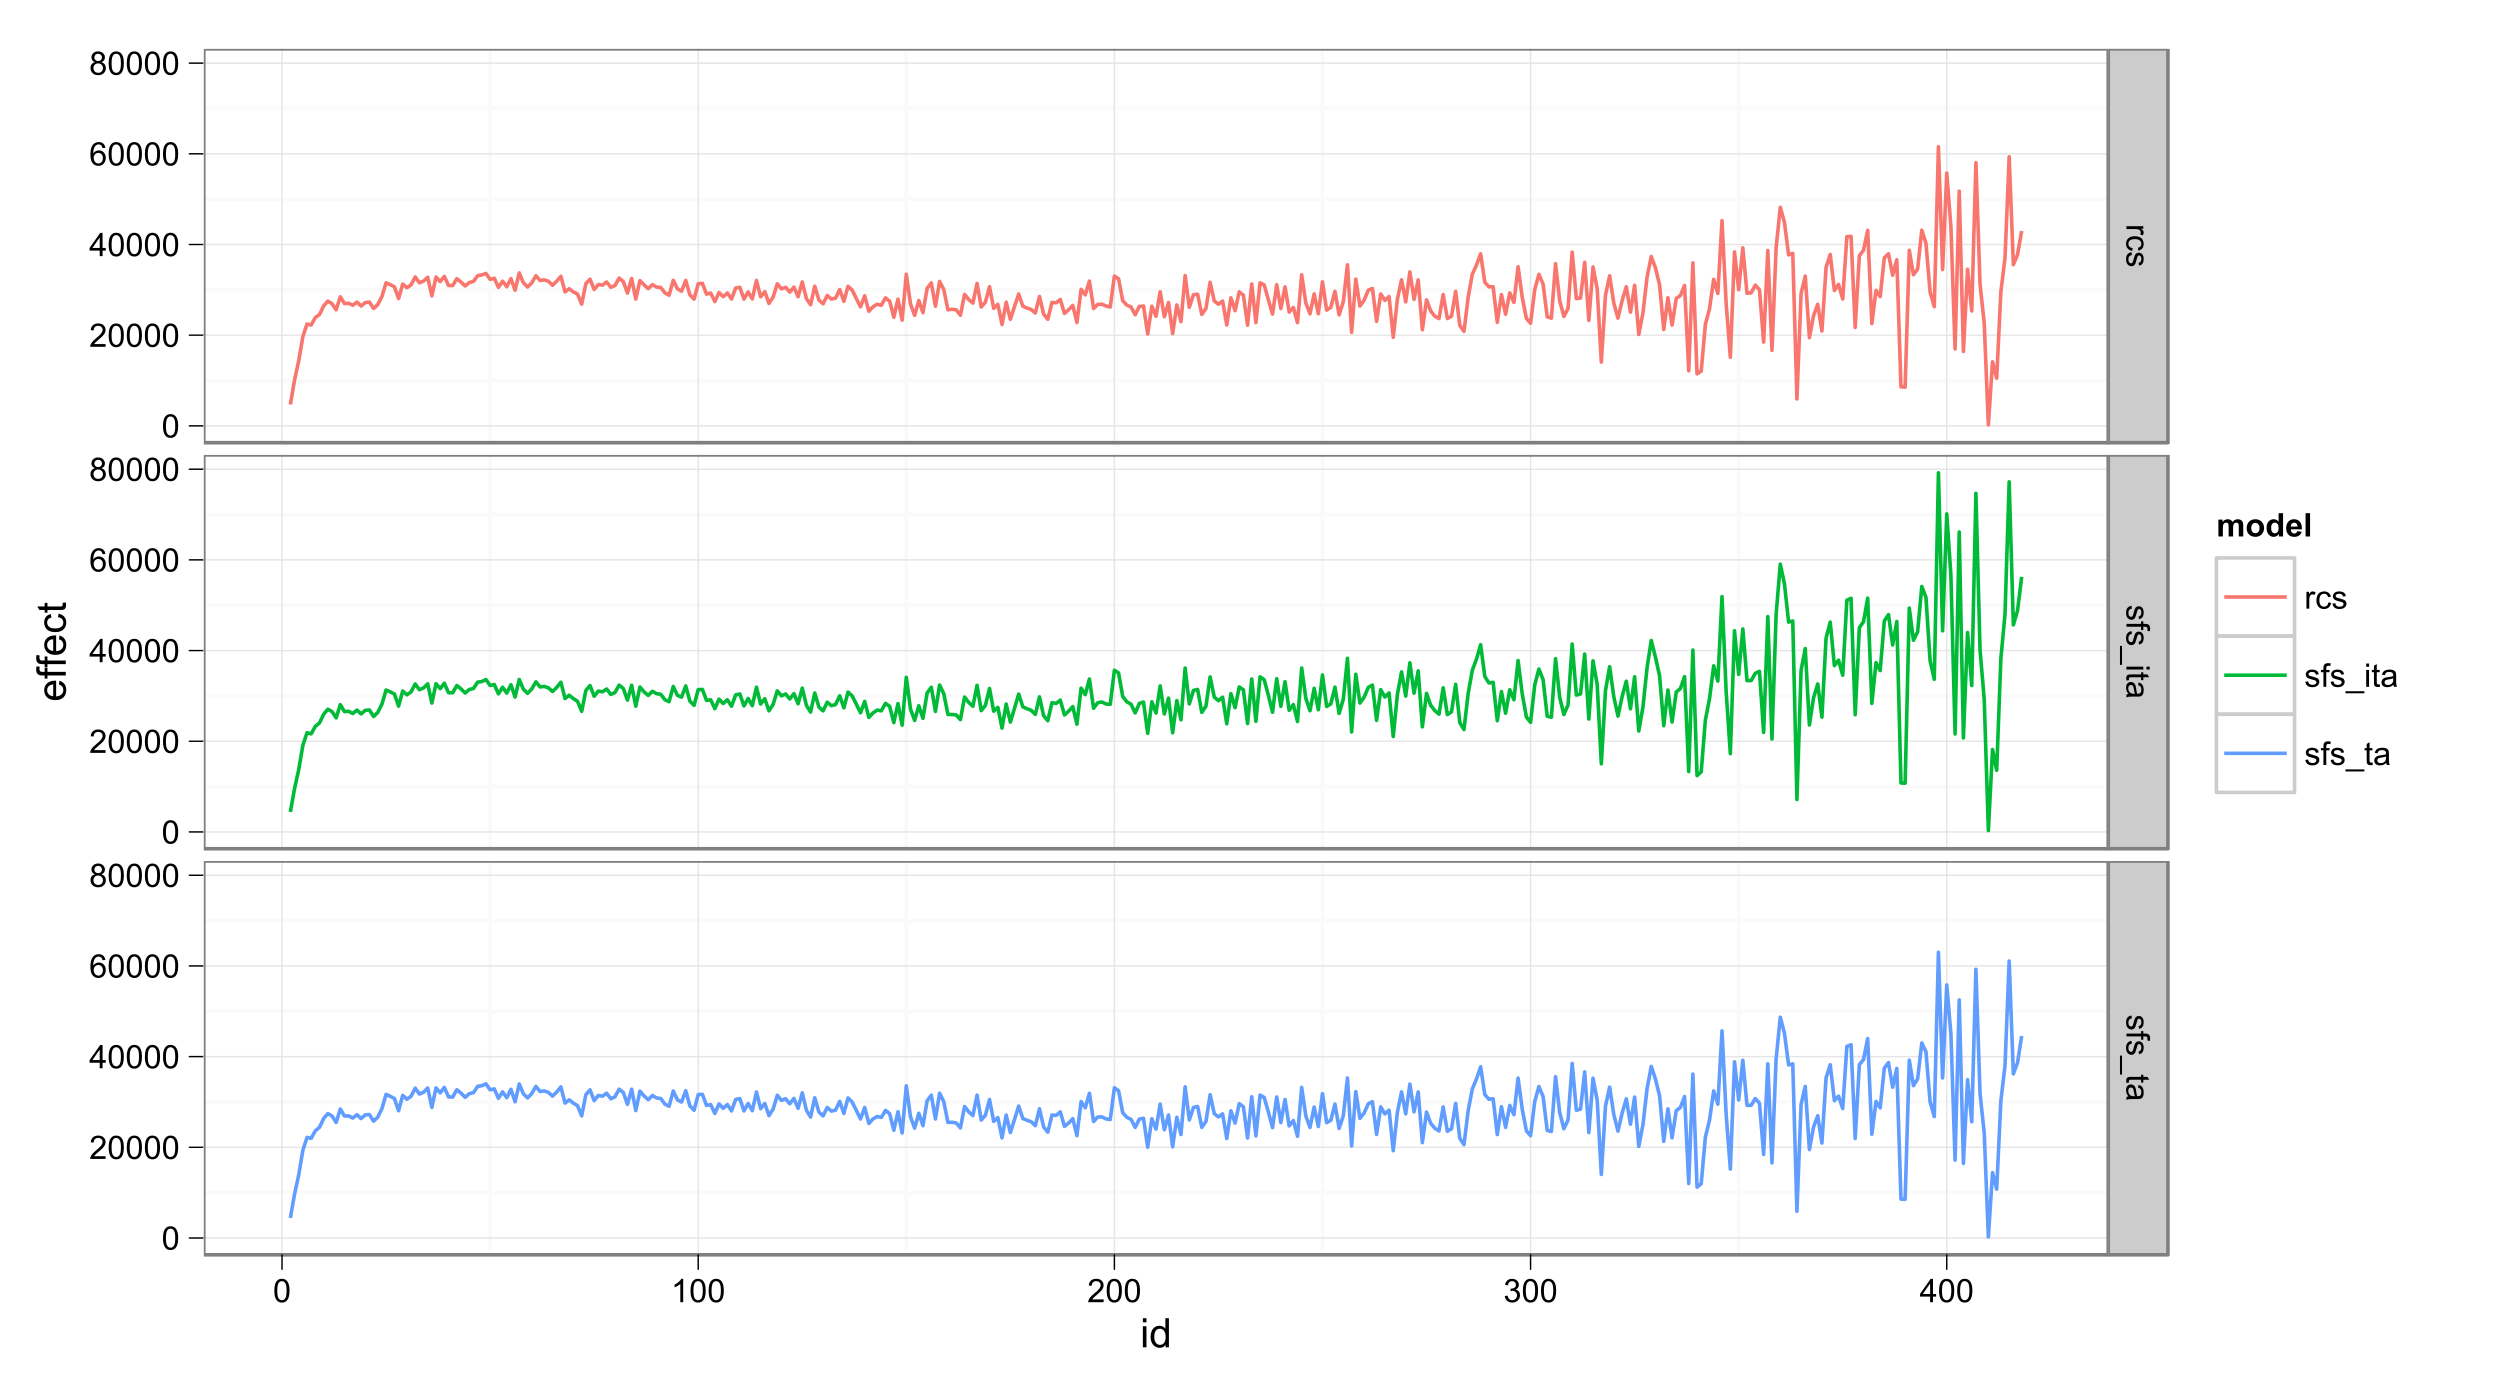 <?xml version="1.0" encoding="UTF-8"?>
<svg xmlns="http://www.w3.org/2000/svg" xmlns:xlink="http://www.w3.org/1999/xlink" width="737pt" height="408pt" viewBox="0 0 737 408" version="1.1">
<defs>
<g>
<symbol overflow="visible" id="glyph0-0">
<path style="stroke:none;" d="M 0.398 -3.391 C 0.398 -4.199 0.48 -4.852 0.648 -5.352 C 0.812 -5.844 1.062 -6.227 1.395 -6.496 C 1.723 -6.762 2.137 -6.895 2.641 -6.898 C 3.004 -6.895 3.328 -6.82 3.609 -6.676 C 3.887 -6.523 4.113 -6.312 4.297 -6.035 C 4.477 -5.754 4.621 -5.41 4.723 -5.012 C 4.824 -4.605 4.875 -4.066 4.879 -3.391 C 4.875 -2.582 4.793 -1.93 4.629 -1.438 C 4.465 -0.938 4.215 -0.555 3.887 -0.289 C 3.555 -0.016 3.141 0.117 2.641 0.117 C 1.973 0.117 1.453 -0.117 1.078 -0.594 C 0.625 -1.164 0.398 -2.098 0.398 -3.391 Z M 1.266 -3.391 C 1.266 -2.258 1.395 -1.508 1.66 -1.137 C 1.922 -0.762 2.25 -0.574 2.641 -0.578 C 3.023 -0.574 3.348 -0.762 3.613 -1.141 C 3.875 -1.512 4.008 -2.262 4.012 -3.391 C 4.008 -4.52 3.875 -5.27 3.613 -5.645 C 3.348 -6.012 3.02 -6.199 2.629 -6.203 C 2.238 -6.199 1.93 -6.035 1.703 -5.711 C 1.41 -5.289 1.266 -4.516 1.266 -3.391 Z M 1.266 -3.391 "/>
</symbol>
<symbol overflow="visible" id="glyph0-1">
<path style="stroke:none;" d="M 4.832 -0.812 L 4.832 0 L 0.289 0 C 0.281 -0.203 0.316 -0.398 0.391 -0.586 C 0.504 -0.895 0.688 -1.199 0.945 -1.5 C 1.195 -1.797 1.562 -2.141 2.047 -2.539 C 2.789 -3.148 3.297 -3.637 3.562 -3.996 C 3.824 -4.352 3.953 -4.688 3.957 -5.012 C 3.953 -5.34 3.836 -5.621 3.598 -5.855 C 3.355 -6.082 3.043 -6.199 2.664 -6.203 C 2.254 -6.199 1.93 -6.078 1.688 -5.836 C 1.441 -5.59 1.316 -5.25 1.316 -4.824 L 0.449 -4.914 C 0.508 -5.559 0.73 -6.051 1.121 -6.391 C 1.504 -6.727 2.023 -6.895 2.68 -6.898 C 3.336 -6.895 3.859 -6.715 4.246 -6.352 C 4.629 -5.984 4.82 -5.531 4.824 -4.992 C 4.82 -4.715 4.766 -4.441 4.652 -4.18 C 4.539 -3.91 4.352 -3.633 4.094 -3.34 C 3.832 -3.047 3.398 -2.645 2.793 -2.133 C 2.285 -1.707 1.961 -1.418 1.816 -1.266 C 1.672 -1.113 1.551 -0.961 1.461 -0.812 Z M 4.832 -0.812 "/>
</symbol>
<symbol overflow="visible" id="glyph0-2">
<path style="stroke:none;" d="M 3.102 0 L 3.102 -1.645 L 0.121 -1.645 L 0.121 -2.418 L 3.258 -6.871 L 3.945 -6.871 L 3.945 -2.418 L 4.875 -2.418 L 4.875 -1.645 L 3.945 -1.645 L 3.945 0 Z M 3.102 -2.418 L 3.102 -5.516 L 0.953 -2.418 Z M 3.102 -2.418 "/>
</symbol>
<symbol overflow="visible" id="glyph0-3">
<path style="stroke:none;" d="M 4.777 -5.188 L 3.938 -5.125 C 3.859 -5.453 3.75 -5.691 3.617 -5.844 C 3.387 -6.082 3.105 -6.203 2.773 -6.207 C 2.5 -6.203 2.266 -6.129 2.066 -5.98 C 1.797 -5.785 1.586 -5.504 1.438 -5.133 C 1.281 -4.758 1.203 -4.227 1.199 -3.543 C 1.398 -3.852 1.648 -4.082 1.945 -4.23 C 2.238 -4.379 2.543 -4.453 2.867 -4.457 C 3.426 -4.453 3.906 -4.246 4.305 -3.836 C 4.699 -3.418 4.898 -2.883 4.898 -2.23 C 4.898 -1.797 4.805 -1.395 4.617 -1.027 C 4.43 -0.652 4.172 -0.371 3.852 -0.176 C 3.523 0.02 3.156 0.117 2.746 0.117 C 2.039 0.117 1.465 -0.141 1.023 -0.656 C 0.578 -1.172 0.355 -2.023 0.359 -3.215 C 0.355 -4.539 0.602 -5.504 1.098 -6.113 C 1.52 -6.633 2.098 -6.895 2.828 -6.898 C 3.363 -6.895 3.805 -6.746 4.152 -6.445 C 4.496 -6.141 4.703 -5.719 4.777 -5.188 Z M 1.332 -2.227 C 1.328 -1.934 1.391 -1.652 1.516 -1.391 C 1.637 -1.121 1.809 -0.922 2.035 -0.785 C 2.254 -0.645 2.488 -0.574 2.734 -0.578 C 3.086 -0.574 3.391 -0.719 3.648 -1.008 C 3.902 -1.293 4.031 -1.684 4.035 -2.18 C 4.031 -2.652 3.906 -3.023 3.656 -3.301 C 3.402 -3.57 3.082 -3.707 2.699 -3.711 C 2.316 -3.707 1.992 -3.57 1.73 -3.301 C 1.461 -3.023 1.328 -2.668 1.332 -2.227 Z M 1.332 -2.227 "/>
</symbol>
<symbol overflow="visible" id="glyph0-4">
<path style="stroke:none;" d="M 1.695 -3.727 C 1.344 -3.852 1.086 -4.031 0.918 -4.273 C 0.746 -4.508 0.66 -4.793 0.664 -5.129 C 0.66 -5.625 0.84 -6.047 1.203 -6.387 C 1.559 -6.727 2.039 -6.895 2.641 -6.898 C 3.238 -6.895 3.719 -6.723 4.086 -6.375 C 4.449 -6.027 4.633 -5.602 4.637 -5.105 C 4.633 -4.781 4.551 -4.504 4.383 -4.27 C 4.215 -4.031 3.961 -3.852 3.625 -3.727 C 4.043 -3.586 4.363 -3.363 4.586 -3.059 C 4.805 -2.754 4.914 -2.387 4.918 -1.965 C 4.914 -1.371 4.707 -0.879 4.293 -0.48 C 3.875 -0.082 3.328 0.117 2.652 0.117 C 1.973 0.117 1.426 -0.082 1.012 -0.484 C 0.594 -0.883 0.387 -1.383 0.391 -1.988 C 0.387 -2.43 0.5 -2.805 0.73 -3.109 C 0.953 -3.41 1.273 -3.617 1.695 -3.727 Z M 1.527 -5.156 C 1.523 -4.828 1.629 -4.562 1.84 -4.359 C 2.051 -4.152 2.32 -4.047 2.656 -4.051 C 2.977 -4.047 3.246 -4.148 3.457 -4.355 C 3.664 -4.559 3.766 -4.812 3.77 -5.109 C 3.766 -5.418 3.66 -5.676 3.445 -5.891 C 3.23 -6.098 2.965 -6.203 2.648 -6.207 C 2.324 -6.203 2.055 -6.102 1.844 -5.895 C 1.629 -5.688 1.523 -5.441 1.527 -5.156 Z M 1.258 -1.984 C 1.254 -1.738 1.309 -1.504 1.426 -1.281 C 1.535 -1.055 1.707 -0.883 1.934 -0.762 C 2.16 -0.637 2.402 -0.574 2.664 -0.578 C 3.062 -0.574 3.395 -0.703 3.66 -0.965 C 3.922 -1.223 4.055 -1.551 4.055 -1.953 C 4.055 -2.355 3.918 -2.691 3.648 -2.961 C 3.375 -3.223 3.035 -3.355 2.633 -3.359 C 2.234 -3.355 1.906 -3.227 1.648 -2.965 C 1.383 -2.703 1.254 -2.375 1.258 -1.984 Z M 1.258 -1.984 "/>
</symbol>
<symbol overflow="visible" id="glyph0-5">
<path style="stroke:none;" d="M 3.578 0 L 2.734 0 L 2.734 -5.375 C 2.527 -5.18 2.262 -4.988 1.934 -4.793 C 1.602 -4.598 1.305 -4.453 1.047 -4.359 L 1.047 -5.176 C 1.516 -5.395 1.926 -5.664 2.281 -5.98 C 2.633 -6.293 2.883 -6.598 3.031 -6.898 L 3.578 -6.898 Z M 3.578 0 "/>
</symbol>
<symbol overflow="visible" id="glyph0-6">
<path style="stroke:none;" d="M 0.402 -1.812 L 1.246 -1.926 C 1.34 -1.445 1.504 -1.102 1.738 -0.895 C 1.969 -0.68 2.254 -0.574 2.594 -0.578 C 2.988 -0.574 3.324 -0.711 3.598 -0.988 C 3.871 -1.262 4.008 -1.602 4.008 -2.012 C 4.008 -2.395 3.879 -2.715 3.629 -2.969 C 3.371 -3.219 3.051 -3.344 2.664 -3.348 C 2.5 -3.344 2.301 -3.312 2.066 -3.254 L 2.16 -3.992 C 2.215 -3.984 2.262 -3.984 2.297 -3.984 C 2.656 -3.984 2.977 -4.078 3.266 -4.266 C 3.551 -4.453 3.695 -4.742 3.699 -5.133 C 3.695 -5.441 3.59 -5.695 3.383 -5.902 C 3.172 -6.102 2.902 -6.203 2.574 -6.207 C 2.242 -6.203 1.969 -6.102 1.754 -5.895 C 1.531 -5.688 1.391 -5.379 1.332 -4.969 L 0.488 -5.117 C 0.586 -5.68 0.82 -6.121 1.188 -6.434 C 1.551 -6.742 2.008 -6.895 2.555 -6.898 C 2.93 -6.895 3.273 -6.816 3.59 -6.656 C 3.902 -6.496 4.145 -6.277 4.312 -6 C 4.48 -5.719 4.562 -5.422 4.566 -5.113 C 4.562 -4.812 4.484 -4.543 4.324 -4.301 C 4.164 -4.059 3.926 -3.863 3.617 -3.723 C 4.02 -3.625 4.336 -3.43 4.562 -3.137 C 4.785 -2.84 4.898 -2.473 4.902 -2.031 C 4.898 -1.426 4.68 -0.918 4.246 -0.504 C 3.805 -0.09 3.25 0.117 2.586 0.121 C 1.98 0.117 1.48 -0.059 1.086 -0.418 C 0.684 -0.773 0.457 -1.238 0.402 -1.812 Z M 0.402 -1.812 "/>
</symbol>
<symbol overflow="visible" id="glyph0-7">
<path style="stroke:none;" d="M 0.625 0 L 0.625 -4.977 L 1.383 -4.977 L 1.383 -4.223 C 1.574 -4.574 1.75 -4.809 1.918 -4.922 C 2.078 -5.031 2.262 -5.086 2.461 -5.09 C 2.742 -5.086 3.031 -4.996 3.328 -4.82 L 3.039 -4.035 C 2.828 -4.156 2.621 -4.219 2.418 -4.219 C 2.23 -4.219 2.066 -4.16 1.922 -4.051 C 1.773 -3.938 1.668 -3.785 1.609 -3.59 C 1.512 -3.289 1.465 -2.961 1.469 -2.605 L 1.469 0 Z M 0.625 0 "/>
</symbol>
<symbol overflow="visible" id="glyph0-8">
<path style="stroke:none;" d="M 3.883 -1.824 L 4.711 -1.715 C 4.617 -1.141 4.383 -0.691 4.012 -0.371 C 3.637 -0.047 3.18 0.109 2.641 0.113 C 1.957 0.109 1.41 -0.109 0.996 -0.555 C 0.582 -0.996 0.375 -1.633 0.375 -2.469 C 0.375 -3.004 0.461 -3.477 0.641 -3.879 C 0.816 -4.281 1.09 -4.582 1.453 -4.785 C 1.816 -4.984 2.211 -5.086 2.645 -5.09 C 3.18 -5.086 3.621 -4.949 3.969 -4.68 C 4.309 -4.402 4.531 -4.016 4.633 -3.516 L 3.812 -3.391 C 3.73 -3.723 3.59 -3.973 3.395 -4.145 C 3.191 -4.309 2.953 -4.395 2.676 -4.398 C 2.25 -4.395 1.906 -4.242 1.641 -3.941 C 1.375 -3.633 1.242 -3.148 1.242 -2.492 C 1.242 -1.82 1.367 -1.336 1.625 -1.035 C 1.879 -0.73 2.215 -0.578 2.629 -0.582 C 2.957 -0.578 3.234 -0.68 3.457 -0.887 C 3.68 -1.086 3.82 -1.398 3.883 -1.824 Z M 3.883 -1.824 "/>
</symbol>
<symbol overflow="visible" id="glyph0-9">
<path style="stroke:none;" d="M 0.297 -1.484 L 1.129 -1.617 C 1.172 -1.281 1.301 -1.023 1.52 -0.848 C 1.73 -0.668 2.031 -0.578 2.418 -0.582 C 2.805 -0.578 3.094 -0.656 3.281 -0.816 C 3.469 -0.973 3.562 -1.16 3.562 -1.375 C 3.562 -1.562 3.477 -1.711 3.312 -1.824 C 3.195 -1.895 2.91 -1.992 2.453 -2.109 C 1.832 -2.266 1.402 -2.398 1.164 -2.516 C 0.922 -2.625 0.742 -2.785 0.621 -2.988 C 0.496 -3.188 0.434 -3.41 0.438 -3.656 C 0.434 -3.875 0.484 -4.078 0.59 -4.27 C 0.688 -4.457 0.824 -4.613 1.004 -4.742 C 1.129 -4.836 1.309 -4.918 1.539 -4.988 C 1.762 -5.051 2.004 -5.086 2.27 -5.09 C 2.656 -5.086 3 -5.031 3.297 -4.922 C 3.59 -4.809 3.809 -4.656 3.953 -4.465 C 4.09 -4.27 4.188 -4.012 4.242 -3.695 L 3.418 -3.582 C 3.375 -3.832 3.266 -4.031 3.09 -4.18 C 2.906 -4.32 2.652 -4.395 2.328 -4.398 C 1.938 -4.395 1.664 -4.328 1.5 -4.203 C 1.332 -4.07 1.246 -3.922 1.25 -3.754 C 1.246 -3.641 1.281 -3.543 1.355 -3.461 C 1.418 -3.367 1.527 -3.293 1.68 -3.234 C 1.762 -3.203 2.008 -3.129 2.422 -3.02 C 3.016 -2.855 3.434 -2.727 3.672 -2.629 C 3.906 -2.523 4.09 -2.375 4.227 -2.184 C 4.359 -1.988 4.43 -1.746 4.43 -1.461 C 4.43 -1.176 4.348 -0.914 4.184 -0.668 C 4.02 -0.418 3.781 -0.223 3.473 -0.09 C 3.16 0.047 2.809 0.109 2.422 0.113 C 1.773 0.109 1.281 -0.02 0.945 -0.289 C 0.602 -0.555 0.387 -0.953 0.297 -1.484 Z M 0.297 -1.484 "/>
</symbol>
<symbol overflow="visible" id="glyph0-10">
<path style="stroke:none;" d="M 0.836 0 L 0.836 -4.32 L 0.09 -4.32 L 0.09 -4.977 L 0.836 -4.977 L 0.836 -5.508 C 0.832 -5.84 0.859 -6.086 0.922 -6.254 C 1 -6.469 1.145 -6.648 1.352 -6.785 C 1.555 -6.918 1.84 -6.984 2.211 -6.988 C 2.445 -6.984 2.711 -6.957 3 -6.906 L 2.875 -6.168 C 2.695 -6.195 2.527 -6.211 2.375 -6.215 C 2.117 -6.211 1.938 -6.156 1.832 -6.051 C 1.723 -5.938 1.668 -5.734 1.672 -5.438 L 1.672 -4.977 L 2.645 -4.977 L 2.645 -4.32 L 1.672 -4.32 L 1.672 0 Z M 0.836 0 "/>
</symbol>
<symbol overflow="visible" id="glyph0-11">
<path style="stroke:none;" d="M -0.145 1.906 L -0.145 1.297 L 5.445 1.297 L 5.445 1.906 Z M -0.145 1.906 "/>
</symbol>
<symbol overflow="visible" id="glyph0-12">
<path style="stroke:none;" d="M 0.637 -5.902 L 0.637 -6.871 L 1.48 -6.871 L 1.48 -5.902 Z M 0.637 0 L 0.637 -4.977 L 1.48 -4.977 L 1.48 0 Z M 0.637 0 "/>
</symbol>
<symbol overflow="visible" id="glyph0-13">
<path style="stroke:none;" d="M 2.477 -0.754 L 2.598 -0.008 C 2.355 0.043 2.145 0.062 1.961 0.066 C 1.652 0.062 1.414 0.02 1.246 -0.078 C 1.074 -0.172 0.957 -0.301 0.891 -0.461 C 0.82 -0.617 0.785 -0.949 0.789 -1.457 L 0.789 -4.32 L 0.168 -4.32 L 0.168 -4.977 L 0.789 -4.977 L 0.789 -6.211 L 1.625 -6.719 L 1.625 -4.977 L 2.477 -4.977 L 2.477 -4.32 L 1.625 -4.32 L 1.625 -1.41 C 1.621 -1.168 1.637 -1.012 1.668 -0.945 C 1.695 -0.875 1.746 -0.82 1.816 -0.781 C 1.883 -0.738 1.977 -0.719 2.105 -0.723 C 2.195 -0.719 2.32 -0.73 2.477 -0.754 Z M 2.477 -0.754 "/>
</symbol>
<symbol overflow="visible" id="glyph0-14">
<path style="stroke:none;" d="M 3.883 -0.613 C 3.566 -0.344 3.266 -0.156 2.98 -0.051 C 2.688 0.059 2.375 0.109 2.047 0.113 C 1.496 0.109 1.078 -0.02 0.785 -0.285 C 0.492 -0.551 0.344 -0.895 0.348 -1.312 C 0.344 -1.555 0.398 -1.777 0.512 -1.98 C 0.621 -2.18 0.77 -2.34 0.949 -2.465 C 1.129 -2.586 1.328 -2.68 1.555 -2.742 C 1.719 -2.785 1.969 -2.824 2.305 -2.867 C 2.984 -2.945 3.488 -3.043 3.812 -3.16 C 3.812 -3.27 3.812 -3.344 3.816 -3.379 C 3.812 -3.719 3.734 -3.961 3.578 -4.105 C 3.359 -4.293 3.039 -4.387 2.617 -4.391 C 2.215 -4.387 1.922 -4.32 1.734 -4.184 C 1.547 -4.043 1.406 -3.797 1.316 -3.445 L 0.492 -3.559 C 0.566 -3.906 0.688 -4.191 0.863 -4.41 C 1.031 -4.625 1.281 -4.793 1.605 -4.914 C 1.93 -5.027 2.305 -5.086 2.738 -5.09 C 3.16 -5.086 3.508 -5.035 3.773 -4.938 C 4.039 -4.836 4.234 -4.711 4.359 -4.562 C 4.484 -4.41 4.57 -4.219 4.621 -3.988 C 4.648 -3.844 4.664 -3.586 4.664 -3.211 L 4.664 -2.086 C 4.664 -1.301 4.68 -0.805 4.719 -0.598 C 4.75 -0.387 4.82 -0.188 4.93 0 L 4.051 0 C 3.957 -0.172 3.902 -0.375 3.883 -0.613 Z M 3.812 -2.5 C 3.504 -2.371 3.043 -2.266 2.434 -2.18 C 2.082 -2.129 1.836 -2.07 1.695 -2.012 C 1.547 -1.945 1.438 -1.855 1.363 -1.734 C 1.281 -1.613 1.242 -1.48 1.246 -1.336 C 1.242 -1.109 1.328 -0.922 1.5 -0.773 C 1.672 -0.621 1.922 -0.543 2.25 -0.547 C 2.574 -0.543 2.863 -0.617 3.117 -0.762 C 3.367 -0.902 3.551 -1.094 3.676 -1.344 C 3.762 -1.531 3.809 -1.812 3.812 -2.188 Z M 3.812 -2.5 "/>
</symbol>
<symbol overflow="visible" id="glyph1-0">
<path style="stroke:none;" d="M 0 0.625 L 4.977 0.625 L 4.977 1.383 L 4.223 1.383 C 4.574 1.574 4.809 1.75 4.922 1.918 C 5.031 2.078 5.086 2.262 5.09 2.461 C 5.086 2.742 4.996 3.031 4.82 3.328 L 4.035 3.039 C 4.156 2.828 4.219 2.621 4.219 2.418 C 4.219 2.23 4.16 2.066 4.051 1.922 C 3.938 1.773 3.785 1.668 3.59 1.609 C 3.289 1.512 2.961 1.465 2.605 1.469 L 0 1.469 Z M 0 0.625 "/>
</symbol>
<symbol overflow="visible" id="glyph1-1">
<path style="stroke:none;" d="M 1.824 3.883 L 1.715 4.711 C 1.141 4.617 0.691 4.383 0.371 4.012 C 0.047 3.637 -0.109 3.18 -0.113 2.641 C -0.109 1.957 0.109 1.41 0.555 0.996 C 0.996 0.582 1.633 0.375 2.469 0.375 C 3.004 0.375 3.477 0.461 3.879 0.641 C 4.281 0.816 4.582 1.09 4.785 1.453 C 4.984 1.816 5.086 2.211 5.09 2.645 C 5.086 3.18 4.949 3.621 4.68 3.969 C 4.402 4.309 4.016 4.531 3.516 4.633 L 3.391 3.812 C 3.723 3.73 3.973 3.59 4.145 3.395 C 4.309 3.191 4.395 2.953 4.398 2.676 C 4.395 2.25 4.242 1.906 3.941 1.641 C 3.633 1.375 3.148 1.242 2.492 1.242 C 1.82 1.242 1.336 1.367 1.035 1.625 C 0.73 1.879 0.578 2.215 0.582 2.629 C 0.578 2.957 0.68 3.234 0.887 3.457 C 1.086 3.68 1.398 3.82 1.824 3.883 Z M 1.824 3.883 "/>
</symbol>
<symbol overflow="visible" id="glyph1-2">
<path style="stroke:none;" d="M 1.484 0.297 L 1.617 1.129 C 1.281 1.172 1.023 1.301 0.848 1.52 C 0.668 1.73 0.578 2.031 0.582 2.418 C 0.578 2.805 0.656 3.094 0.816 3.281 C 0.973 3.469 1.16 3.562 1.375 3.562 C 1.562 3.562 1.711 3.477 1.824 3.312 C 1.895 3.195 1.992 2.91 2.109 2.453 C 2.266 1.832 2.398 1.402 2.516 1.164 C 2.625 0.922 2.785 0.742 2.988 0.621 C 3.188 0.496 3.41 0.434 3.656 0.438 C 3.875 0.434 4.078 0.484 4.27 0.59 C 4.457 0.688 4.613 0.824 4.742 1.004 C 4.836 1.129 4.918 1.309 4.988 1.539 C 5.051 1.762 5.086 2.004 5.09 2.27 C 5.086 2.656 5.031 3 4.922 3.297 C 4.809 3.59 4.656 3.809 4.465 3.953 C 4.27 4.09 4.012 4.188 3.695 4.242 L 3.582 3.418 C 3.832 3.375 4.031 3.266 4.18 3.09 C 4.32 2.906 4.395 2.652 4.398 2.328 C 4.395 1.938 4.328 1.664 4.203 1.5 C 4.07 1.332 3.922 1.246 3.754 1.25 C 3.641 1.246 3.543 1.281 3.461 1.355 C 3.367 1.418 3.293 1.527 3.234 1.68 C 3.203 1.762 3.129 2.008 3.02 2.422 C 2.855 3.016 2.727 3.434 2.629 3.672 C 2.523 3.906 2.375 4.09 2.184 4.227 C 1.988 4.359 1.746 4.43 1.461 4.43 C 1.176 4.43 0.914 4.348 0.668 4.184 C 0.418 4.02 0.223 3.781 0.09 3.473 C -0.047 3.16 -0.109 2.809 -0.113 2.422 C -0.109 1.773 0.02 1.281 0.289 0.945 C 0.555 0.602 0.953 0.387 1.484 0.297 Z M 1.484 0.297 "/>
</symbol>
<symbol overflow="visible" id="glyph1-3">
<path style="stroke:none;" d="M 0 0.836 L 4.32 0.836 L 4.32 0.09 L 4.977 0.09 L 4.977 0.836 L 5.508 0.836 C 5.84 0.832 6.086 0.859 6.254 0.922 C 6.469 1 6.648 1.145 6.785 1.352 C 6.918 1.555 6.984 1.84 6.988 2.211 C 6.984 2.445 6.957 2.711 6.906 3 L 6.168 2.875 C 6.195 2.695 6.211 2.527 6.215 2.375 C 6.211 2.117 6.156 1.938 6.051 1.832 C 5.938 1.723 5.734 1.668 5.438 1.672 L 4.977 1.672 L 4.977 2.645 L 4.32 2.645 L 4.32 1.672 L 0 1.672 Z M 0 0.836 "/>
</symbol>
<symbol overflow="visible" id="glyph1-4">
<path style="stroke:none;" d="M -1.906 -0.145 L -1.297 -0.145 L -1.297 5.445 L -1.906 5.445 Z M -1.906 -0.145 "/>
</symbol>
<symbol overflow="visible" id="glyph1-5">
<path style="stroke:none;" d="M 5.902 0.637 L 6.871 0.637 L 6.871 1.48 L 5.902 1.48 Z M 0 0.637 L 4.977 0.637 L 4.977 1.48 L 0 1.48 Z M 0 0.637 "/>
</symbol>
<symbol overflow="visible" id="glyph1-6">
<path style="stroke:none;" d="M 0.754 2.477 L 0.008 2.598 C -0.043 2.355 -0.062 2.145 -0.066 1.961 C -0.062 1.652 -0.02 1.414 0.078 1.246 C 0.172 1.074 0.301 0.957 0.461 0.891 C 0.617 0.82 0.949 0.785 1.457 0.789 L 4.32 0.789 L 4.32 0.168 L 4.977 0.168 L 4.977 0.789 L 6.211 0.789 L 6.719 1.625 L 4.977 1.625 L 4.977 2.477 L 4.32 2.477 L 4.32 1.625 L 1.41 1.625 C 1.168 1.621 1.012 1.637 0.945 1.668 C 0.875 1.695 0.82 1.746 0.781 1.816 C 0.738 1.883 0.719 1.977 0.723 2.105 C 0.719 2.195 0.73 2.32 0.754 2.477 Z M 0.754 2.477 "/>
</symbol>
<symbol overflow="visible" id="glyph1-7">
<path style="stroke:none;" d="M 0.613 3.883 C 0.344 3.566 0.156 3.266 0.051 2.98 C -0.059 2.688 -0.109 2.375 -0.113 2.047 C -0.109 1.496 0.02 1.078 0.285 0.785 C 0.551 0.492 0.895 0.344 1.312 0.348 C 1.555 0.344 1.777 0.398 1.98 0.512 C 2.18 0.621 2.34 0.77 2.465 0.949 C 2.586 1.129 2.68 1.328 2.742 1.555 C 2.785 1.719 2.824 1.969 2.867 2.305 C 2.945 2.984 3.043 3.488 3.16 3.812 C 3.27 3.812 3.344 3.812 3.379 3.816 C 3.719 3.812 3.961 3.734 4.105 3.578 C 4.293 3.359 4.387 3.039 4.391 2.617 C 4.387 2.215 4.32 1.922 4.184 1.734 C 4.043 1.547 3.797 1.406 3.445 1.316 L 3.559 0.492 C 3.906 0.566 4.191 0.688 4.41 0.863 C 4.625 1.031 4.793 1.281 4.914 1.605 C 5.027 1.93 5.086 2.305 5.09 2.738 C 5.086 3.16 5.035 3.508 4.938 3.773 C 4.836 4.039 4.711 4.234 4.562 4.359 C 4.41 4.484 4.219 4.57 3.988 4.621 C 3.844 4.648 3.586 4.664 3.211 4.664 L 2.086 4.664 C 1.301 4.664 0.805 4.68 0.598 4.719 C 0.387 4.75 0.188 4.82 0 4.93 L 0 4.051 C 0.172 3.957 0.375 3.902 0.613 3.883 Z M 2.5 3.812 C 2.371 3.504 2.266 3.043 2.18 2.434 C 2.129 2.082 2.07 1.836 2.012 1.695 C 1.945 1.547 1.855 1.438 1.734 1.363 C 1.613 1.281 1.48 1.242 1.336 1.246 C 1.109 1.242 0.922 1.328 0.773 1.5 C 0.621 1.672 0.543 1.922 0.547 2.25 C 0.543 2.574 0.617 2.863 0.762 3.117 C 0.902 3.367 1.094 3.551 1.344 3.676 C 1.531 3.762 1.812 3.809 2.188 3.812 Z M 2.5 3.812 "/>
</symbol>
<symbol overflow="visible" id="glyph2-0">
<path style="stroke:none;" d="M 0.797 -7.375 L 0.797 -8.59 L 1.852 -8.59 L 1.852 -7.375 Z M 0.797 0 L 0.797 -6.223 L 1.852 -6.223 L 1.852 0 Z M 0.797 0 "/>
</symbol>
<symbol overflow="visible" id="glyph2-1">
<path style="stroke:none;" d="M 4.828 0 L 4.828 -0.785 C 4.43 -0.168 3.848 0.141 3.086 0.141 C 2.59 0.141 2.133 0.004 1.719 -0.27 C 1.297 -0.543 0.977 -0.922 0.75 -1.414 C 0.523 -1.898 0.41 -2.465 0.41 -3.105 C 0.41 -3.727 0.512 -4.289 0.719 -4.797 C 0.926 -5.301 1.238 -5.688 1.652 -5.957 C 2.066 -6.227 2.527 -6.363 3.039 -6.363 C 3.41 -6.363 3.746 -6.281 4.043 -6.125 C 4.336 -5.965 4.574 -5.762 4.758 -5.508 L 4.758 -8.59 L 5.805 -8.59 L 5.805 0 Z M 1.492 -3.105 C 1.488 -2.309 1.656 -1.711 1.996 -1.316 C 2.328 -0.922 2.727 -0.727 3.188 -0.727 C 3.648 -0.727 4.039 -0.914 4.359 -1.293 C 4.68 -1.668 4.84 -2.242 4.844 -3.016 C 4.84 -3.867 4.676 -4.492 4.352 -4.895 C 4.02 -5.289 3.617 -5.488 3.141 -5.492 C 2.672 -5.488 2.277 -5.297 1.965 -4.918 C 1.645 -4.531 1.488 -3.93 1.492 -3.105 Z M 1.492 -3.105 "/>
</symbol>
<symbol overflow="visible" id="glyph3-0">
<path style="stroke:none;" d="M -2.004 -5.051 L -1.867 -6.141 C -1.23 -5.969 -0.738 -5.648 -0.387 -5.184 C -0.035 -4.719 0.141 -4.125 0.141 -3.406 C 0.141 -2.492 -0.137 -1.77 -0.699 -1.238 C -1.254 -0.703 -2.043 -0.438 -3.059 -0.441 C -4.105 -0.438 -4.918 -0.707 -5.496 -1.25 C -6.074 -1.785 -6.363 -2.484 -6.363 -3.348 C -6.363 -4.176 -6.078 -4.855 -5.512 -5.383 C -4.945 -5.91 -4.148 -6.176 -3.121 -6.176 C -3.055 -6.176 -2.961 -6.172 -2.84 -6.172 L -2.844 -1.531 C -2.156 -1.566 -1.633 -1.762 -1.27 -2.109 C -0.906 -2.457 -0.727 -2.891 -0.727 -3.41 C -0.727 -3.797 -0.828 -4.125 -1.031 -4.402 C -1.234 -4.672 -1.559 -4.891 -2.004 -5.051 Z M -3.711 -1.59 L -3.707 -5.062 C -4.227 -5.016 -4.621 -4.883 -4.887 -4.664 C -5.293 -4.328 -5.496 -3.891 -5.496 -3.359 C -5.496 -2.871 -5.332 -2.465 -5.008 -2.137 C -4.684 -1.805 -4.25 -1.621 -3.711 -1.59 Z M -3.711 -1.59 "/>
</symbol>
<symbol overflow="visible" id="glyph3-1">
<path style="stroke:none;" d="M 0 -1.043 L -5.402 -1.043 L -5.402 -0.113 L -6.223 -0.113 L -6.223 -1.043 L -6.883 -1.043 C -7.301 -1.043 -7.613 -1.078 -7.816 -1.156 C -8.09 -1.254 -8.309 -1.434 -8.48 -1.691 C -8.645 -1.945 -8.73 -2.305 -8.734 -2.766 C -8.73 -3.062 -8.695 -3.391 -8.633 -3.75 L -7.711 -3.594 C -7.75 -3.371 -7.77 -3.164 -7.77 -2.973 C -7.77 -2.648 -7.699 -2.422 -7.562 -2.293 C -7.426 -2.156 -7.172 -2.09 -6.797 -2.094 L -6.223 -2.094 L -6.223 -3.305 L -5.402 -3.305 L -5.402 -2.094 L 0 -2.094 Z M 0 -1.043 "/>
</symbol>
<symbol overflow="visible" id="glyph3-2">
<path style="stroke:none;" d="M -2.277 -4.852 L -2.145 -5.891 C -1.426 -5.773 -0.863 -5.484 -0.465 -5.02 C -0.059 -4.551 0.141 -3.977 0.141 -3.297 C 0.141 -2.445 -0.137 -1.762 -0.695 -1.246 C -1.25 -0.727 -2.047 -0.469 -3.086 -0.469 C -3.754 -0.469 -4.344 -0.578 -4.852 -0.801 C -5.355 -1.023 -5.73 -1.363 -5.984 -1.82 C -6.234 -2.273 -6.363 -2.77 -6.363 -3.305 C -6.363 -3.98 -6.191 -4.531 -5.848 -4.965 C -5.504 -5.391 -5.02 -5.668 -4.395 -5.789 L -4.234 -4.766 C -4.652 -4.664 -4.969 -4.492 -5.18 -4.246 C -5.391 -3.996 -5.496 -3.695 -5.496 -3.348 C -5.496 -2.812 -5.305 -2.383 -4.922 -2.051 C -4.539 -1.719 -3.938 -1.551 -3.117 -1.555 C -2.281 -1.551 -1.672 -1.711 -1.293 -2.035 C -0.914 -2.352 -0.727 -2.77 -0.727 -3.289 C -0.727 -3.695 -0.852 -4.043 -1.105 -4.324 C -1.359 -4.602 -1.75 -4.777 -2.277 -4.852 Z M -2.277 -4.852 "/>
</symbol>
<symbol overflow="visible" id="glyph3-3">
<path style="stroke:none;" d="M -0.941 -3.094 L -0.012 -3.246 C 0.051 -2.949 0.082 -2.684 0.082 -2.449 C 0.082 -2.066 0.023 -1.77 -0.098 -1.559 C -0.219 -1.348 -0.379 -1.199 -0.574 -1.113 C -0.77 -1.027 -1.184 -0.984 -1.82 -0.984 L -5.402 -0.984 L -5.402 -0.211 L -6.223 -0.211 L -6.223 -0.984 L -7.766 -0.984 L -8.398 -2.035 L -6.223 -2.035 L -6.223 -3.094 L -5.402 -3.094 L -5.402 -2.035 L -1.762 -2.031 C -1.461 -2.027 -1.27 -2.047 -1.184 -2.086 C -1.098 -2.125 -1.027 -2.184 -0.977 -2.27 C -0.926 -2.352 -0.902 -2.473 -0.902 -2.633 C -0.902 -2.742 -0.914 -2.898 -0.941 -3.094 Z M -0.941 -3.094 "/>
</symbol>
<symbol overflow="visible" id="glyph4-0">
<path style="stroke:none;" d="M 0.59 -4.977 L 1.805 -4.977 L 1.805 -4.297 C 2.238 -4.82 2.754 -5.086 3.355 -5.09 C 3.672 -5.086 3.949 -5.02 4.188 -4.891 C 4.418 -4.758 4.609 -4.559 4.762 -4.297 C 4.977 -4.559 5.211 -4.758 5.469 -4.891 C 5.719 -5.02 5.992 -5.086 6.281 -5.09 C 6.645 -5.086 6.953 -5.012 7.207 -4.867 C 7.461 -4.715 7.648 -4.496 7.777 -4.215 C 7.863 -3.996 7.91 -3.652 7.914 -3.184 L 7.914 0 L 6.594 0 L 6.594 -2.844 C 6.59 -3.336 6.547 -3.656 6.461 -3.801 C 6.336 -3.984 6.148 -4.078 5.898 -4.082 C 5.711 -4.078 5.535 -4.023 5.375 -3.914 C 5.211 -3.801 5.094 -3.633 5.023 -3.418 C 4.949 -3.199 4.914 -2.859 4.918 -2.391 L 4.918 0 L 3.602 0 L 3.602 -2.727 C 3.598 -3.207 3.574 -3.52 3.531 -3.664 C 3.48 -3.801 3.406 -3.906 3.312 -3.977 C 3.211 -4.043 3.078 -4.078 2.91 -4.082 C 2.703 -4.078 2.52 -4.023 2.359 -3.918 C 2.195 -3.805 2.078 -3.648 2.012 -3.445 C 1.938 -3.238 1.902 -2.895 1.906 -2.418 L 1.906 0 L 0.59 0 Z M 0.59 -4.977 "/>
</symbol>
<symbol overflow="visible" id="glyph4-1">
<path style="stroke:none;" d="M 0.383 -2.559 C 0.379 -2.992 0.488 -3.414 0.707 -3.828 C 0.922 -4.234 1.227 -4.547 1.625 -4.766 C 2.016 -4.977 2.457 -5.086 2.949 -5.09 C 3.699 -5.086 4.316 -4.84 4.801 -4.355 C 5.277 -3.863 5.52 -3.246 5.523 -2.504 C 5.52 -1.746 5.277 -1.121 4.793 -0.629 C 4.305 -0.133 3.691 0.109 2.957 0.113 C 2.5 0.109 2.066 0.012 1.652 -0.195 C 1.238 -0.398 0.922 -0.703 0.707 -1.105 C 0.488 -1.5 0.379 -1.984 0.383 -2.559 Z M 1.734 -2.488 C 1.734 -1.992 1.852 -1.613 2.086 -1.355 C 2.32 -1.09 2.609 -0.961 2.953 -0.961 C 3.297 -0.961 3.582 -1.09 3.816 -1.355 C 4.047 -1.613 4.164 -1.996 4.168 -2.5 C 4.164 -2.984 4.047 -3.359 3.816 -3.621 C 3.582 -3.883 3.297 -4.012 2.953 -4.016 C 2.609 -4.012 2.32 -3.883 2.086 -3.621 C 1.852 -3.359 1.734 -2.98 1.734 -2.488 Z M 1.734 -2.488 "/>
</symbol>
<symbol overflow="visible" id="glyph4-2">
<path style="stroke:none;" d="M 5.254 0 L 4.031 0 L 4.031 -0.73 C 3.828 -0.445 3.586 -0.234 3.312 -0.094 C 3.031 0.043 2.754 0.109 2.477 0.113 C 1.902 0.109 1.41 -0.117 1.004 -0.578 C 0.594 -1.035 0.391 -1.68 0.395 -2.508 C 0.391 -3.352 0.59 -3.992 0.988 -4.43 C 1.383 -4.867 1.883 -5.086 2.492 -5.09 C 3.047 -5.086 3.531 -4.855 3.938 -4.398 L 3.938 -6.871 L 5.254 -6.871 Z M 1.738 -2.598 C 1.734 -2.062 1.809 -1.68 1.961 -1.445 C 2.168 -1.098 2.465 -0.926 2.852 -0.93 C 3.152 -0.926 3.41 -1.055 3.621 -1.316 C 3.832 -1.57 3.938 -1.953 3.941 -2.469 C 3.938 -3.039 3.836 -3.453 3.633 -3.703 C 3.426 -3.953 3.16 -4.078 2.84 -4.082 C 2.523 -4.078 2.262 -3.953 2.055 -3.707 C 1.84 -3.457 1.734 -3.086 1.738 -2.598 Z M 1.738 -2.598 "/>
</symbol>
<symbol overflow="visible" id="glyph4-3">
<path style="stroke:none;" d="M 3.57 -1.586 L 4.883 -1.363 C 4.711 -0.879 4.445 -0.512 4.086 -0.262 C 3.719 -0.012 3.266 0.109 2.719 0.113 C 1.852 0.109 1.211 -0.168 0.797 -0.734 C 0.469 -1.184 0.305 -1.758 0.305 -2.453 C 0.305 -3.273 0.52 -3.918 0.949 -4.387 C 1.379 -4.852 1.922 -5.086 2.586 -5.09 C 3.324 -5.086 3.91 -4.84 4.34 -4.355 C 4.766 -3.863 4.969 -3.117 4.953 -2.109 L 1.656 -2.109 C 1.66 -1.719 1.766 -1.414 1.973 -1.195 C 2.172 -0.977 2.426 -0.867 2.734 -0.871 C 2.938 -0.867 3.109 -0.922 3.254 -1.039 C 3.391 -1.148 3.496 -1.332 3.57 -1.586 Z M 3.648 -2.914 C 3.637 -3.293 3.539 -3.586 3.352 -3.785 C 3.164 -3.98 2.934 -4.078 2.668 -4.082 C 2.375 -4.078 2.137 -3.973 1.953 -3.77 C 1.762 -3.555 1.672 -3.27 1.68 -2.914 Z M 3.648 -2.914 "/>
</symbol>
<symbol overflow="visible" id="glyph4-4">
<path style="stroke:none;" d="M 0.688 0 L 0.688 -6.871 L 2.008 -6.871 L 2.008 0 Z M 0.688 0 "/>
</symbol>
</g>
<clipPath id="clip1">
  <path d="M 60.078 14.398 L 622.508 14.398 L 622.508 131.508 L 60.078 131.508 Z M 60.078 14.398 "/>
</clipPath>
<clipPath id="clip2">
  <path d="M 60.078 134.109 L 622.508 134.109 L 622.508 251.219 L 60.078 251.219 Z M 60.078 134.109 "/>
</clipPath>
<clipPath id="clip3">
  <path d="M 60.078 253.816 L 622.508 253.816 L 622.508 370.926 L 60.078 370.926 Z M 60.078 253.816 "/>
</clipPath>
<clipPath id="clip4">
  <path d="M 621.508 14.398 L 640.109 14.398 L 640.109 131.508 L 621.508 131.508 Z M 621.508 14.398 "/>
</clipPath>
<clipPath id="clip5">
  <path d="M 621.508 134.109 L 640.109 134.109 L 640.109 251.219 L 621.508 251.219 Z M 621.508 134.109 "/>
</clipPath>
<clipPath id="clip6">
  <path d="M 621.508 253.816 L 640.109 253.816 L 640.109 370.926 L 621.508 370.926 Z M 621.508 253.816 "/>
</clipPath>
</defs>
<g id="surface26">
<rect x="0" y="0" width="737" height="408" style="fill:rgb(100%,100%,100%);fill-opacity:1;stroke:none;"/>
<g style="fill:rgb(0%,0%,0%);fill-opacity:1;">
  <use xlink:href="#glyph0-0" x="47.648" y="128.977"/>
</g>
<g style="fill:rgb(0%,0%,0%);fill-opacity:1;">
  <use xlink:href="#glyph0-1" x="26.293" y="102.246"/>
  <use xlink:href="#glyph0-0" x="31.632" y="102.246"/>
  <use xlink:href="#glyph0-0" x="36.971" y="102.246"/>
  <use xlink:href="#glyph0-0" x="42.31" y="102.246"/>
  <use xlink:href="#glyph0-0" x="47.649" y="102.246"/>
</g>
<g style="fill:rgb(0%,0%,0%);fill-opacity:1;">
  <use xlink:href="#glyph0-2" x="26.293" y="75.512"/>
  <use xlink:href="#glyph0-0" x="31.632" y="75.512"/>
  <use xlink:href="#glyph0-0" x="36.971" y="75.512"/>
  <use xlink:href="#glyph0-0" x="42.31" y="75.512"/>
  <use xlink:href="#glyph0-0" x="47.649" y="75.512"/>
</g>
<g style="fill:rgb(0%,0%,0%);fill-opacity:1;">
  <use xlink:href="#glyph0-3" x="26.293" y="48.781"/>
  <use xlink:href="#glyph0-0" x="31.632" y="48.781"/>
  <use xlink:href="#glyph0-0" x="36.971" y="48.781"/>
  <use xlink:href="#glyph0-0" x="42.31" y="48.781"/>
  <use xlink:href="#glyph0-0" x="47.649" y="48.781"/>
</g>
<g style="fill:rgb(0%,0%,0%);fill-opacity:1;">
  <use xlink:href="#glyph0-4" x="26.293" y="22.047"/>
  <use xlink:href="#glyph0-0" x="31.632" y="22.047"/>
  <use xlink:href="#glyph0-0" x="36.971" y="22.047"/>
  <use xlink:href="#glyph0-0" x="42.31" y="22.047"/>
  <use xlink:href="#glyph0-0" x="47.649" y="22.047"/>
</g>
<path style="fill:none;stroke-width:0.425;stroke-linecap:round;stroke-linejoin:round;stroke:rgb(0%,0%,0%);stroke-opacity:1;stroke-miterlimit:10;" d="M 55.824 125.543 L 60.078 125.543 "/>
<path style="fill:none;stroke-width:0.425;stroke-linecap:round;stroke-linejoin:round;stroke:rgb(0%,0%,0%);stroke-opacity:1;stroke-miterlimit:10;" d="M 55.824 98.809 L 60.078 98.809 "/>
<path style="fill:none;stroke-width:0.425;stroke-linecap:round;stroke-linejoin:round;stroke:rgb(0%,0%,0%);stroke-opacity:1;stroke-miterlimit:10;" d="M 55.824 72.078 L 60.078 72.078 "/>
<path style="fill:none;stroke-width:0.425;stroke-linecap:round;stroke-linejoin:round;stroke:rgb(0%,0%,0%);stroke-opacity:1;stroke-miterlimit:10;" d="M 55.824 45.344 L 60.078 45.344 "/>
<path style="fill:none;stroke-width:0.425;stroke-linecap:round;stroke-linejoin:round;stroke:rgb(0%,0%,0%);stroke-opacity:1;stroke-miterlimit:10;" d="M 55.824 18.609 L 60.078 18.609 "/>
<g style="fill:rgb(0%,0%,0%);fill-opacity:1;">
  <use xlink:href="#glyph0-0" x="47.648" y="248.688"/>
</g>
<g style="fill:rgb(0%,0%,0%);fill-opacity:1;">
  <use xlink:href="#glyph0-1" x="26.293" y="221.953"/>
  <use xlink:href="#glyph0-0" x="31.632" y="221.953"/>
  <use xlink:href="#glyph0-0" x="36.971" y="221.953"/>
  <use xlink:href="#glyph0-0" x="42.31" y="221.953"/>
  <use xlink:href="#glyph0-0" x="47.649" y="221.953"/>
</g>
<g style="fill:rgb(0%,0%,0%);fill-opacity:1;">
  <use xlink:href="#glyph0-2" x="26.293" y="195.219"/>
  <use xlink:href="#glyph0-0" x="31.632" y="195.219"/>
  <use xlink:href="#glyph0-0" x="36.971" y="195.219"/>
  <use xlink:href="#glyph0-0" x="42.31" y="195.219"/>
  <use xlink:href="#glyph0-0" x="47.649" y="195.219"/>
</g>
<g style="fill:rgb(0%,0%,0%);fill-opacity:1;">
  <use xlink:href="#glyph0-3" x="26.293" y="168.488"/>
  <use xlink:href="#glyph0-0" x="31.632" y="168.488"/>
  <use xlink:href="#glyph0-0" x="36.971" y="168.488"/>
  <use xlink:href="#glyph0-0" x="42.31" y="168.488"/>
  <use xlink:href="#glyph0-0" x="47.649" y="168.488"/>
</g>
<g style="fill:rgb(0%,0%,0%);fill-opacity:1;">
  <use xlink:href="#glyph0-4" x="26.293" y="141.754"/>
  <use xlink:href="#glyph0-0" x="31.632" y="141.754"/>
  <use xlink:href="#glyph0-0" x="36.971" y="141.754"/>
  <use xlink:href="#glyph0-0" x="42.31" y="141.754"/>
  <use xlink:href="#glyph0-0" x="47.649" y="141.754"/>
</g>
<path style="fill:none;stroke-width:0.425;stroke-linecap:round;stroke-linejoin:round;stroke:rgb(0%,0%,0%);stroke-opacity:1;stroke-miterlimit:10;" d="M 55.824 245.25 L 60.078 245.25 "/>
<path style="fill:none;stroke-width:0.425;stroke-linecap:round;stroke-linejoin:round;stroke:rgb(0%,0%,0%);stroke-opacity:1;stroke-miterlimit:10;" d="M 55.824 218.516 L 60.078 218.516 "/>
<path style="fill:none;stroke-width:0.425;stroke-linecap:round;stroke-linejoin:round;stroke:rgb(0%,0%,0%);stroke-opacity:1;stroke-miterlimit:10;" d="M 55.824 191.785 L 60.078 191.785 "/>
<path style="fill:none;stroke-width:0.425;stroke-linecap:round;stroke-linejoin:round;stroke:rgb(0%,0%,0%);stroke-opacity:1;stroke-miterlimit:10;" d="M 55.824 165.051 L 60.078 165.051 "/>
<path style="fill:none;stroke-width:0.425;stroke-linecap:round;stroke-linejoin:round;stroke:rgb(0%,0%,0%);stroke-opacity:1;stroke-miterlimit:10;" d="M 55.824 138.32 L 60.078 138.32 "/>
<g style="fill:rgb(0%,0%,0%);fill-opacity:1;">
  <use xlink:href="#glyph0-0" x="47.648" y="368.395"/>
</g>
<g style="fill:rgb(0%,0%,0%);fill-opacity:1;">
  <use xlink:href="#glyph0-1" x="26.293" y="341.66"/>
  <use xlink:href="#glyph0-0" x="31.632" y="341.66"/>
  <use xlink:href="#glyph0-0" x="36.971" y="341.66"/>
  <use xlink:href="#glyph0-0" x="42.31" y="341.66"/>
  <use xlink:href="#glyph0-0" x="47.649" y="341.66"/>
</g>
<g style="fill:rgb(0%,0%,0%);fill-opacity:1;">
  <use xlink:href="#glyph0-2" x="26.293" y="314.93"/>
  <use xlink:href="#glyph0-0" x="31.632" y="314.93"/>
  <use xlink:href="#glyph0-0" x="36.971" y="314.93"/>
  <use xlink:href="#glyph0-0" x="42.31" y="314.93"/>
  <use xlink:href="#glyph0-0" x="47.649" y="314.93"/>
</g>
<g style="fill:rgb(0%,0%,0%);fill-opacity:1;">
  <use xlink:href="#glyph0-3" x="26.293" y="288.195"/>
  <use xlink:href="#glyph0-0" x="31.632" y="288.195"/>
  <use xlink:href="#glyph0-0" x="36.971" y="288.195"/>
  <use xlink:href="#glyph0-0" x="42.31" y="288.195"/>
  <use xlink:href="#glyph0-0" x="47.649" y="288.195"/>
</g>
<g style="fill:rgb(0%,0%,0%);fill-opacity:1;">
  <use xlink:href="#glyph0-4" x="26.293" y="261.461"/>
  <use xlink:href="#glyph0-0" x="31.632" y="261.461"/>
  <use xlink:href="#glyph0-0" x="36.971" y="261.461"/>
  <use xlink:href="#glyph0-0" x="42.31" y="261.461"/>
  <use xlink:href="#glyph0-0" x="47.649" y="261.461"/>
</g>
<path style="fill:none;stroke-width:0.425;stroke-linecap:round;stroke-linejoin:round;stroke:rgb(0%,0%,0%);stroke-opacity:1;stroke-miterlimit:10;" d="M 55.824 364.957 L 60.078 364.957 "/>
<path style="fill:none;stroke-width:0.425;stroke-linecap:round;stroke-linejoin:round;stroke:rgb(0%,0%,0%);stroke-opacity:1;stroke-miterlimit:10;" d="M 55.824 338.227 L 60.078 338.227 "/>
<path style="fill:none;stroke-width:0.425;stroke-linecap:round;stroke-linejoin:round;stroke:rgb(0%,0%,0%);stroke-opacity:1;stroke-miterlimit:10;" d="M 55.824 311.492 L 60.078 311.492 "/>
<path style="fill:none;stroke-width:0.425;stroke-linecap:round;stroke-linejoin:round;stroke:rgb(0%,0%,0%);stroke-opacity:1;stroke-miterlimit:10;" d="M 55.824 284.758 L 60.078 284.758 "/>
<path style="fill:none;stroke-width:0.425;stroke-linecap:round;stroke-linejoin:round;stroke:rgb(0%,0%,0%);stroke-opacity:1;stroke-miterlimit:10;" d="M 55.824 258.027 L 60.078 258.027 "/>
<g clip-path="url(#clip1)" clip-rule="nonzero">
<path style=" stroke:none;fill-rule:nonzero;fill:rgb(100%,100%,100%);fill-opacity:1;" d="M 60.078 130.508 L 621.508 130.508 L 621.508 14.398 L 60.078 14.398 Z M 60.078 130.508 "/>
<path style="fill:none;stroke-width:1.063;stroke-linecap:round;stroke-linejoin:round;stroke:rgb(98.039%,98.039%,98.039%);stroke-opacity:1;stroke-miterlimit:10;" d="M 60.078 112.176 L 621.508 112.176 "/>
<path style="fill:none;stroke-width:1.063;stroke-linecap:round;stroke-linejoin:round;stroke:rgb(98.039%,98.039%,98.039%);stroke-opacity:1;stroke-miterlimit:10;" d="M 60.078 85.441 L 621.508 85.441 "/>
<path style="fill:none;stroke-width:1.063;stroke-linecap:round;stroke-linejoin:round;stroke:rgb(98.039%,98.039%,98.039%);stroke-opacity:1;stroke-miterlimit:10;" d="M 60.078 58.711 L 621.508 58.711 "/>
<path style="fill:none;stroke-width:1.063;stroke-linecap:round;stroke-linejoin:round;stroke:rgb(98.039%,98.039%,98.039%);stroke-opacity:1;stroke-miterlimit:10;" d="M 60.078 31.977 L 621.508 31.977 "/>
<path style="fill:none;stroke-width:1.063;stroke-linecap:round;stroke-linejoin:round;stroke:rgb(98.039%,98.039%,98.039%);stroke-opacity:1;stroke-miterlimit:10;" d="M 144.488 130.508 L 144.488 14.398 "/>
<path style="fill:none;stroke-width:1.063;stroke-linecap:round;stroke-linejoin:round;stroke:rgb(98.039%,98.039%,98.039%);stroke-opacity:1;stroke-miterlimit:10;" d="M 267.176 130.508 L 267.176 14.398 "/>
<path style="fill:none;stroke-width:1.063;stroke-linecap:round;stroke-linejoin:round;stroke:rgb(98.039%,98.039%,98.039%);stroke-opacity:1;stroke-miterlimit:10;" d="M 389.867 130.508 L 389.867 14.398 "/>
<path style="fill:none;stroke-width:1.063;stroke-linecap:round;stroke-linejoin:round;stroke:rgb(98.039%,98.039%,98.039%);stroke-opacity:1;stroke-miterlimit:10;" d="M 512.559 130.508 L 512.559 14.398 "/>
<path style="fill:none;stroke-width:0.425;stroke-linecap:round;stroke-linejoin:round;stroke:rgb(89.804%,89.804%,89.804%);stroke-opacity:1;stroke-miterlimit:10;" d="M 60.078 125.543 L 621.508 125.543 "/>
<path style="fill:none;stroke-width:0.425;stroke-linecap:round;stroke-linejoin:round;stroke:rgb(89.804%,89.804%,89.804%);stroke-opacity:1;stroke-miterlimit:10;" d="M 60.078 98.809 L 621.508 98.809 "/>
<path style="fill:none;stroke-width:0.425;stroke-linecap:round;stroke-linejoin:round;stroke:rgb(89.804%,89.804%,89.804%);stroke-opacity:1;stroke-miterlimit:10;" d="M 60.078 72.078 L 621.508 72.078 "/>
<path style="fill:none;stroke-width:0.425;stroke-linecap:round;stroke-linejoin:round;stroke:rgb(89.804%,89.804%,89.804%);stroke-opacity:1;stroke-miterlimit:10;" d="M 60.078 45.344 L 621.508 45.344 "/>
<path style="fill:none;stroke-width:0.425;stroke-linecap:round;stroke-linejoin:round;stroke:rgb(89.804%,89.804%,89.804%);stroke-opacity:1;stroke-miterlimit:10;" d="M 60.078 18.609 L 621.508 18.609 "/>
<path style="fill:none;stroke-width:0.425;stroke-linecap:round;stroke-linejoin:round;stroke:rgb(89.804%,89.804%,89.804%);stroke-opacity:1;stroke-miterlimit:10;" d="M 83.141 130.508 L 83.141 14.398 "/>
<path style="fill:none;stroke-width:0.425;stroke-linecap:round;stroke-linejoin:round;stroke:rgb(89.804%,89.804%,89.804%);stroke-opacity:1;stroke-miterlimit:10;" d="M 205.832 130.508 L 205.832 14.398 "/>
<path style="fill:none;stroke-width:0.425;stroke-linecap:round;stroke-linejoin:round;stroke:rgb(89.804%,89.804%,89.804%);stroke-opacity:1;stroke-miterlimit:10;" d="M 328.523 130.508 L 328.523 14.398 "/>
<path style="fill:none;stroke-width:0.425;stroke-linecap:round;stroke-linejoin:round;stroke:rgb(89.804%,89.804%,89.804%);stroke-opacity:1;stroke-miterlimit:10;" d="M 451.211 130.508 L 451.211 14.398 "/>
<path style="fill:none;stroke-width:0.425;stroke-linecap:round;stroke-linejoin:round;stroke:rgb(89.804%,89.804%,89.804%);stroke-opacity:1;stroke-miterlimit:10;" d="M 573.902 130.508 L 573.902 14.398 "/>
<path style="fill:none;stroke-width:1.063;stroke-linecap:butt;stroke-linejoin:round;stroke:rgb(97.255%,46.275%,42.745%);stroke-opacity:1;stroke-miterlimit:1;" d="M 85.598 119.246 L 86.824 112.066 L 88.051 106.422 L 89.277 99.285 L 90.504 95.543 L 91.73 95.809 L 92.957 93.609 L 94.184 92.723 L 95.41 90.199 L 96.637 88.789 L 97.863 89.508 L 99.094 91.324 L 100.32 87.492 L 101.547 89.469 L 102.773 89.414 L 104 89.988 L 105.227 89.078 L 106.453 90.219 L 107.68 89.195 L 108.906 89.07 L 110.133 90.938 L 111.359 89.82 L 112.586 87.414 L 113.816 83.375 L 115.043 83.91 L 116.27 84.555 L 117.496 88.016 L 118.723 83.738 L 119.949 84.816 L 121.176 83.98 L 122.402 81.645 L 123.629 83.363 L 124.855 82.867 L 126.082 81.742 L 127.312 87.215 L 128.539 81.672 L 129.766 83.023 L 130.992 81.488 L 132.219 84.152 L 133.445 84.191 L 134.672 82.152 L 135.898 83.133 L 137.125 84.301 L 138.352 83.293 L 139.578 82.965 L 140.805 81.27 L 142.035 81.055 L 143.262 80.613 L 144.488 82.367 L 145.715 82.016 L 146.941 84.715 L 148.168 82.891 L 149.395 84.516 L 150.621 82.137 L 151.848 85.559 L 153.074 80.441 L 154.301 83.367 L 155.531 84.602 L 156.758 83.383 L 157.984 81.293 L 159.211 82.703 L 160.438 82.504 L 161.664 82.914 L 162.891 84.098 L 164.117 82.895 L 165.344 81.461 L 166.57 86.039 L 167.797 85.121 L 169.023 86.062 L 170.254 86.699 L 171.48 89.668 L 172.707 83.621 L 173.934 82.305 L 175.16 85.336 L 176.387 83.883 L 177.613 84.055 L 178.84 83.145 L 180.066 84.695 L 181.293 84.172 L 182.52 81.973 L 183.75 83.02 L 184.977 86.398 L 186.203 82.094 L 187.43 88.164 L 188.656 82.723 L 189.883 84.008 L 191.109 85.094 L 192.336 83.918 L 193.562 84.637 L 194.789 84.762 L 196.016 86.34 L 197.242 87.027 L 198.473 82.641 L 199.699 85.121 L 200.926 85.859 L 202.152 82.676 L 203.379 86.93 L 204.605 88.172 L 205.832 83.645 L 207.059 83.531 L 208.285 86.703 L 209.512 86.391 L 210.738 88.918 L 211.969 86.223 L 213.195 87.457 L 214.422 86.383 L 215.648 88.16 L 216.875 84.918 L 218.102 84.703 L 219.328 88.188 L 220.555 86.055 L 221.781 88.129 L 223.008 82.676 L 224.234 87.5 L 225.461 85.988 L 226.691 89.461 L 227.918 87.562 L 229.145 83.672 L 230.371 85.152 L 231.598 84.695 L 232.824 86.109 L 234.051 84.641 L 235.277 87.48 L 236.504 83.117 L 237.73 88.039 L 238.957 89.828 L 240.188 84.375 L 241.414 88.441 L 242.641 89.566 L 243.867 87.098 L 245.094 88.18 L 246.32 87.883 L 247.547 85.359 L 248.773 88.836 L 250 84.414 L 251.227 85.523 L 252.453 88.027 L 253.68 90.465 L 254.91 87.195 L 256.137 91.758 L 257.363 90.418 L 258.59 89.699 L 259.816 90 L 261.043 87.816 L 262.27 88.809 L 263.496 93.508 L 264.723 88.188 L 265.949 94.387 L 267.176 80.852 L 268.406 89.594 L 269.633 92.965 L 270.859 88.582 L 272.086 92.176 L 273.312 85.012 L 274.539 83.398 L 275.766 90.258 L 276.992 82.965 L 278.219 85.324 L 279.445 91.332 L 280.672 91.184 L 281.898 91.332 L 283.129 92.945 L 284.355 86.785 L 285.582 88.293 L 286.809 89.355 L 288.035 83.559 L 289.262 90.488 L 290.488 89.09 L 291.715 84.516 L 292.941 90.902 L 294.168 89.715 L 295.395 95.668 L 296.625 89.09 L 297.852 94.141 L 299.078 90.371 L 300.305 86.672 L 301.531 90.262 L 302.758 90.824 L 303.984 91.238 L 305.211 92.277 L 306.438 87.391 L 307.664 92.609 L 308.891 94.129 L 310.117 89.16 L 311.348 89.273 L 312.574 88.289 L 313.801 92.387 L 315.027 91.309 L 316.254 90.039 L 317.48 95.062 L 318.707 85.309 L 319.934 86.918 L 321.16 82.863 L 322.387 90.953 L 323.613 89.738 L 324.844 89.668 L 326.07 90.219 L 327.297 90.523 L 328.523 81.383 L 329.75 82.184 L 330.977 88.637 L 332.203 89.957 L 333.43 90.5 L 334.656 92.781 L 335.883 90.336 L 337.109 90.227 L 338.336 98.449 L 339.566 90.258 L 340.793 93.227 L 342.02 86.023 L 343.246 93.352 L 344.473 89.18 L 345.699 98.328 L 346.926 89.898 L 348.152 94.805 L 349.379 81.234 L 350.605 90.59 L 351.832 86.879 L 353.062 86.742 L 354.289 92.707 L 355.516 90.945 L 356.742 83.23 L 357.969 88.727 L 359.195 89.68 L 360.422 88.746 L 361.648 95.793 L 362.875 87.797 L 364.102 91.578 L 365.328 86.031 L 366.555 87.02 L 367.785 95.867 L 369.012 83.723 L 370.238 95.102 L 371.465 83.371 L 372.691 84 L 373.918 88.375 L 375.145 92.598 L 376.371 83.938 L 377.598 90.961 L 378.824 84.57 L 380.051 91.992 L 381.281 90.648 L 382.508 95.125 L 383.734 80.996 L 384.961 89.324 L 386.188 92.508 L 387.414 86.641 L 388.641 92.492 L 389.867 83.09 L 391.094 91.426 L 392.32 90.613 L 393.547 85.879 L 394.773 92.836 L 396.004 88.949 L 397.23 78.059 L 398.457 97.961 L 399.684 82.273 L 400.91 90.219 L 402.137 88.516 L 403.363 85.555 L 404.59 85.059 L 405.816 94.73 L 407.043 86.648 L 408.27 88.555 L 409.5 87.426 L 410.727 99.438 L 411.953 88.195 L 413.18 82.48 L 414.406 88.996 L 415.633 80.16 L 416.859 88.258 L 418.086 82.508 L 419.312 97.215 L 420.539 88.398 L 421.766 91.66 L 422.992 93.238 L 424.223 93.898 L 425.449 86.82 L 426.676 93.895 L 427.902 93.227 L 429.129 85.887 L 430.355 95.949 L 431.582 97.691 L 432.809 87.684 L 434.035 80.832 L 435.262 78.16 L 436.488 74.828 L 437.719 83.203 L 438.945 84.562 L 440.172 84.531 L 441.398 95.031 L 442.625 86.82 L 443.852 92.637 L 445.078 86.332 L 446.305 89.152 L 447.531 78.645 L 448.758 87.66 L 449.984 93.887 L 451.211 95.277 L 452.441 85.359 L 453.668 80.863 L 454.895 83.73 L 456.121 93.391 L 457.348 93.809 L 458.574 77.73 L 459.801 88.641 L 461.027 93.293 L 462.254 90.945 L 463.48 74.316 L 464.707 88.039 L 465.938 87.871 L 467.164 77.34 L 468.391 94.449 L 469.617 78.688 L 470.844 85.008 L 472.07 106.758 L 473.297 86.98 L 474.523 81.297 L 475.75 89.359 L 476.977 93.781 L 478.203 88.621 L 479.43 84.543 L 480.66 92.043 L 481.887 84.113 L 483.113 98.594 L 484.34 92.27 L 485.566 81.609 L 486.793 75.621 L 488.02 78.965 L 489.246 84.023 L 490.473 97.152 L 491.699 87.762 L 492.926 95.836 L 494.156 87.992 L 495.383 87.117 L 496.609 84.168 L 497.836 109.316 L 499.062 77.504 L 500.289 110.203 L 501.516 109.414 L 502.742 95.648 L 503.969 90.988 L 505.195 82.34 L 506.422 86.484 L 507.648 65.043 L 508.879 89.656 L 510.105 105.324 L 511.332 74.258 L 512.559 85.402 L 513.785 73.051 L 515.012 86.457 L 516.238 86.316 L 517.465 84.07 L 518.691 85.438 L 519.918 100.84 L 521.145 73.848 L 522.375 103.293 L 523.602 73.02 L 524.828 61.129 L 526.055 65.562 L 527.281 75.141 L 528.508 74.691 L 529.734 117.605 L 530.961 86.551 L 532.188 81.375 L 533.414 99.547 L 534.641 93.02 L 535.867 89.707 L 537.098 97.574 L 538.324 78.812 L 539.551 75.023 L 540.777 85.645 L 542.004 83.836 L 543.23 88.145 L 544.457 69.773 L 545.684 69.68 L 546.91 96.52 L 548.137 75.383 L 549.363 73.75 L 550.594 67.906 L 551.82 95.402 L 553.047 85.617 L 554.273 87.449 L 555.5 75.984 L 556.727 74.809 L 557.953 81.148 L 559.18 76.578 L 560.406 114.031 L 561.633 114.129 L 562.859 73.797 L 564.086 80.992 L 565.316 79.309 L 566.543 67.879 L 567.77 71.688 L 568.996 86.094 L 570.223 90.402 L 571.449 43.262 L 572.676 79.449 L 573.902 51.012 L 575.129 66.863 L 576.355 102.863 L 577.582 56.348 L 578.812 103.602 L 580.039 79.375 L 581.266 91.676 L 582.492 47.945 L 583.719 83.77 L 584.945 95.305 L 586.172 125.23 L 587.398 106.672 L 588.625 111.469 L 589.852 86.012 L 591.078 76.035 L 592.305 46.203 L 593.535 78.035 L 594.762 75.059 L 595.988 68.102 "/>
<path style="fill:none;stroke-width:1.063;stroke-linecap:round;stroke-linejoin:round;stroke:rgb(49.804%,49.804%,49.804%);stroke-opacity:1;stroke-miterlimit:10;" d="M 60.078 130.508 L 621.508 130.508 L 621.508 14.398 L 60.078 14.398 Z M 60.078 130.508 "/>
</g>
<g clip-path="url(#clip2)" clip-rule="nonzero">
<path style=" stroke:none;fill-rule:nonzero;fill:rgb(100%,100%,100%);fill-opacity:1;" d="M 60.078 250.215 L 621.508 250.215 L 621.508 134.105 L 60.078 134.105 Z M 60.078 250.215 "/>
<path style="fill:none;stroke-width:1.063;stroke-linecap:round;stroke-linejoin:round;stroke:rgb(98.039%,98.039%,98.039%);stroke-opacity:1;stroke-miterlimit:10;" d="M 60.078 231.883 L 621.508 231.883 "/>
<path style="fill:none;stroke-width:1.063;stroke-linecap:round;stroke-linejoin:round;stroke:rgb(98.039%,98.039%,98.039%);stroke-opacity:1;stroke-miterlimit:10;" d="M 60.078 205.152 L 621.508 205.152 "/>
<path style="fill:none;stroke-width:1.063;stroke-linecap:round;stroke-linejoin:round;stroke:rgb(98.039%,98.039%,98.039%);stroke-opacity:1;stroke-miterlimit:10;" d="M 60.078 178.418 L 621.508 178.418 "/>
<path style="fill:none;stroke-width:1.063;stroke-linecap:round;stroke-linejoin:round;stroke:rgb(98.039%,98.039%,98.039%);stroke-opacity:1;stroke-miterlimit:10;" d="M 60.078 151.684 L 621.508 151.684 "/>
<path style="fill:none;stroke-width:1.063;stroke-linecap:round;stroke-linejoin:round;stroke:rgb(98.039%,98.039%,98.039%);stroke-opacity:1;stroke-miterlimit:10;" d="M 144.488 250.215 L 144.488 134.109 "/>
<path style="fill:none;stroke-width:1.063;stroke-linecap:round;stroke-linejoin:round;stroke:rgb(98.039%,98.039%,98.039%);stroke-opacity:1;stroke-miterlimit:10;" d="M 267.176 250.215 L 267.176 134.109 "/>
<path style="fill:none;stroke-width:1.063;stroke-linecap:round;stroke-linejoin:round;stroke:rgb(98.039%,98.039%,98.039%);stroke-opacity:1;stroke-miterlimit:10;" d="M 389.867 250.215 L 389.867 134.109 "/>
<path style="fill:none;stroke-width:1.063;stroke-linecap:round;stroke-linejoin:round;stroke:rgb(98.039%,98.039%,98.039%);stroke-opacity:1;stroke-miterlimit:10;" d="M 512.559 250.215 L 512.559 134.109 "/>
<path style="fill:none;stroke-width:0.425;stroke-linecap:round;stroke-linejoin:round;stroke:rgb(89.804%,89.804%,89.804%);stroke-opacity:1;stroke-miterlimit:10;" d="M 60.078 245.25 L 621.508 245.25 "/>
<path style="fill:none;stroke-width:0.425;stroke-linecap:round;stroke-linejoin:round;stroke:rgb(89.804%,89.804%,89.804%);stroke-opacity:1;stroke-miterlimit:10;" d="M 60.078 218.516 L 621.508 218.516 "/>
<path style="fill:none;stroke-width:0.425;stroke-linecap:round;stroke-linejoin:round;stroke:rgb(89.804%,89.804%,89.804%);stroke-opacity:1;stroke-miterlimit:10;" d="M 60.078 191.785 L 621.508 191.785 "/>
<path style="fill:none;stroke-width:0.425;stroke-linecap:round;stroke-linejoin:round;stroke:rgb(89.804%,89.804%,89.804%);stroke-opacity:1;stroke-miterlimit:10;" d="M 60.078 165.051 L 621.508 165.051 "/>
<path style="fill:none;stroke-width:0.425;stroke-linecap:round;stroke-linejoin:round;stroke:rgb(89.804%,89.804%,89.804%);stroke-opacity:1;stroke-miterlimit:10;" d="M 60.078 138.32 L 621.508 138.32 "/>
<path style="fill:none;stroke-width:0.425;stroke-linecap:round;stroke-linejoin:round;stroke:rgb(89.804%,89.804%,89.804%);stroke-opacity:1;stroke-miterlimit:10;" d="M 83.141 250.215 L 83.141 134.109 "/>
<path style="fill:none;stroke-width:0.425;stroke-linecap:round;stroke-linejoin:round;stroke:rgb(89.804%,89.804%,89.804%);stroke-opacity:1;stroke-miterlimit:10;" d="M 205.832 250.215 L 205.832 134.109 "/>
<path style="fill:none;stroke-width:0.425;stroke-linecap:round;stroke-linejoin:round;stroke:rgb(89.804%,89.804%,89.804%);stroke-opacity:1;stroke-miterlimit:10;" d="M 328.523 250.215 L 328.523 134.109 "/>
<path style="fill:none;stroke-width:0.425;stroke-linecap:round;stroke-linejoin:round;stroke:rgb(89.804%,89.804%,89.804%);stroke-opacity:1;stroke-miterlimit:10;" d="M 451.211 250.215 L 451.211 134.109 "/>
<path style="fill:none;stroke-width:0.425;stroke-linecap:round;stroke-linejoin:round;stroke:rgb(89.804%,89.804%,89.804%);stroke-opacity:1;stroke-miterlimit:10;" d="M 573.902 250.215 L 573.902 134.109 "/>
<path style="fill:none;stroke-width:1.063;stroke-linecap:butt;stroke-linejoin:round;stroke:rgb(0%,72.941%,21.961%);stroke-opacity:1;stroke-miterlimit:1;" d="M 85.598 239.371 L 86.824 232.523 L 88.051 226.953 L 89.277 219.766 L 90.504 216.016 L 91.73 216.328 L 92.957 214.133 L 94.184 213.117 L 95.41 210.566 L 96.637 209.09 L 97.863 209.754 L 99.094 211.625 L 100.32 207.723 L 101.547 209.77 L 102.773 209.688 L 104 210.344 L 105.227 209.336 L 106.453 210.465 L 107.68 209.402 L 108.906 209.301 L 110.133 211.215 L 111.359 210.051 L 112.586 207.582 L 113.816 203.426 L 115.043 203.957 L 116.27 204.598 L 117.496 208.168 L 118.723 203.699 L 119.949 204.832 L 121.176 203.984 L 122.402 201.621 L 123.629 203.328 L 124.855 202.816 L 126.082 201.586 L 127.312 207.262 L 128.539 201.57 L 129.766 203.012 L 130.992 201.434 L 132.219 204.199 L 133.445 204.246 L 134.672 202.102 L 135.898 203.078 L 137.125 204.301 L 138.352 203.258 L 139.578 202.969 L 140.805 201.094 L 142.035 200.934 L 143.262 200.328 L 144.488 202.078 L 145.715 201.805 L 146.941 204.543 L 148.168 202.609 L 149.395 204.324 L 150.621 201.867 L 151.848 205.484 L 153.074 200.316 L 154.301 203.207 L 155.531 204.391 L 156.758 203.109 L 157.984 201.008 L 159.211 202.508 L 160.438 202.352 L 161.664 202.777 L 162.891 203.863 L 164.117 202.637 L 165.344 201.125 L 166.57 205.922 L 167.797 204.969 L 169.023 205.941 L 170.254 206.723 L 171.48 209.711 L 172.707 203.562 L 173.934 202.098 L 175.16 205.246 L 176.387 203.734 L 177.613 203.945 L 178.84 203.125 L 180.066 204.715 L 181.293 204.16 L 182.52 201.969 L 183.75 202.965 L 184.977 206.402 L 186.203 202.016 L 187.43 208.191 L 188.656 202.531 L 189.883 203.984 L 191.109 205.008 L 192.336 203.789 L 193.562 204.484 L 194.789 204.68 L 196.016 206.281 L 197.242 206.848 L 198.473 202.375 L 199.699 204.977 L 200.926 205.516 L 202.152 202.219 L 203.379 206.672 L 204.605 207.949 L 205.832 203.312 L 207.059 203.246 L 208.285 206.48 L 209.512 206.297 L 210.738 208.922 L 211.969 206.113 L 213.195 207.398 L 214.422 206.285 L 215.648 208.191 L 216.875 204.867 L 218.102 204.586 L 219.328 208.113 L 220.555 205.91 L 221.781 208.039 L 223.008 202.59 L 224.234 207.547 L 225.461 205.996 L 226.691 209.547 L 227.918 207.652 L 229.145 203.672 L 230.371 205.137 L 231.598 204.594 L 232.824 206.055 L 234.051 204.492 L 235.277 207.457 L 236.504 202.867 L 237.73 207.934 L 238.957 209.922 L 240.188 204.293 L 241.414 208.438 L 242.641 209.562 L 243.867 207.008 L 245.094 208.035 L 246.32 207.703 L 247.547 205.129 L 248.773 208.672 L 250 204.027 L 251.227 205.176 L 252.453 207.617 L 253.68 210.137 L 254.91 206.77 L 256.137 211.496 L 257.363 210.16 L 258.59 209.332 L 259.816 209.547 L 261.043 207.367 L 262.27 208.234 L 263.496 213.031 L 264.723 207.414 L 265.949 213.785 L 267.176 199.672 L 268.406 208.984 L 269.633 212.398 L 270.859 208.059 L 272.086 211.773 L 273.312 204.293 L 274.539 202.602 L 275.766 209.73 L 276.992 201.957 L 278.219 204.488 L 279.445 210.625 L 280.672 210.637 L 281.898 210.77 L 283.129 212.145 L 284.355 205.5 L 285.582 207.07 L 286.809 208.211 L 288.035 202.039 L 289.262 209.488 L 290.488 207.965 L 291.715 202.961 L 292.941 209.648 L 294.168 208.539 L 295.395 214.652 L 296.625 207.555 L 297.852 212.867 L 299.078 208.801 L 300.305 204.613 L 301.531 208.379 L 302.758 208.938 L 303.984 209.391 L 305.211 210.605 L 306.438 205.453 L 307.664 210.984 L 308.891 212.469 L 310.117 207.164 L 311.348 207.367 L 312.574 206.395 L 313.801 210.766 L 315.027 209.652 L 316.254 208.301 L 317.48 213.484 L 318.707 202.867 L 319.934 204.773 L 321.16 200.176 L 322.387 208.793 L 323.613 207.168 L 324.844 206.953 L 326.07 207.539 L 327.297 207.645 L 328.523 197.582 L 329.75 198.391 L 330.977 205.348 L 332.203 206.895 L 333.43 207.598 L 334.656 210.164 L 335.883 207.375 L 337.109 206.973 L 338.336 216.168 L 339.566 206.887 L 340.793 210.211 L 342.02 202.195 L 343.246 210.473 L 344.473 205.809 L 345.699 216.02 L 346.926 206.527 L 348.152 212.191 L 349.379 196.953 L 350.605 207.508 L 351.832 203.539 L 353.062 203.246 L 354.289 210.012 L 355.516 208.168 L 356.742 199.559 L 357.969 205.492 L 359.195 206.566 L 360.422 205.543 L 361.648 213.371 L 362.875 204.484 L 364.102 208.629 L 365.328 202.523 L 366.555 203.359 L 367.785 213.301 L 369.012 200.172 L 370.238 212.656 L 371.465 199.527 L 372.691 200.383 L 373.918 205.004 L 375.145 209.973 L 376.371 200.098 L 377.598 208.227 L 378.824 200.961 L 380.051 209.406 L 381.281 207.703 L 382.508 212.715 L 383.734 196.934 L 384.961 205.891 L 386.188 209.523 L 387.414 202.926 L 388.641 209.223 L 389.867 198.969 L 391.094 208.266 L 392.32 207.512 L 393.547 202.574 L 394.773 210.32 L 396.004 206.137 L 397.23 194.059 L 398.457 215.789 L 399.684 198.781 L 400.91 207.254 L 402.137 205.539 L 403.363 202.652 L 404.59 201.965 L 405.816 212.355 L 407.043 203.32 L 408.27 205.477 L 409.5 204.27 L 410.727 217.141 L 411.953 204.703 L 413.18 198.07 L 414.406 205.199 L 415.633 195.395 L 416.859 204.336 L 418.086 197.789 L 419.312 214.273 L 420.539 204.41 L 421.766 207.906 L 422.992 209.492 L 424.223 210.535 L 425.449 202.766 L 426.676 210.656 L 427.902 209.859 L 429.129 201.734 L 430.355 213.043 L 431.582 215.078 L 432.809 204.492 L 434.035 197.578 L 435.262 194.344 L 436.488 190.062 L 437.719 199.43 L 438.945 201.328 L 440.172 201.148 L 441.398 212.473 L 442.625 203.879 L 443.852 210.254 L 445.078 203.348 L 446.305 206.289 L 447.531 194.734 L 448.758 204.598 L 449.984 211.387 L 451.211 212.941 L 452.441 201.926 L 453.668 197.23 L 454.895 200.328 L 456.121 211.156 L 457.348 211.457 L 458.574 194.18 L 459.801 205.543 L 461.027 210.645 L 462.254 207.836 L 463.48 189.867 L 464.707 204.914 L 465.938 204.562 L 467.164 192.82 L 468.391 211.98 L 469.617 194.82 L 470.844 201.707 L 472.07 225.176 L 473.297 203.555 L 474.523 196.547 L 475.75 205.438 L 476.977 211.102 L 478.203 205.348 L 479.43 200.82 L 480.66 208.953 L 481.887 199.52 L 483.113 215.496 L 484.34 208.445 L 485.566 196.746 L 486.793 188.809 L 488.02 193.715 L 489.246 199.23 L 490.473 213.941 L 491.699 203.422 L 492.926 212.859 L 494.156 204.012 L 495.383 202.973 L 496.609 199.457 L 497.836 227.441 L 499.062 191.637 L 500.289 228.645 L 501.516 227.527 L 502.742 212.285 L 503.969 205.969 L 505.195 196.285 L 506.422 200.777 L 507.648 175.875 L 508.879 204.055 L 510.105 222.176 L 511.332 185.941 L 512.559 198.805 L 513.785 185.422 L 515.012 200.641 L 516.238 200.641 L 517.465 198.492 L 518.691 197.914 L 519.918 215.922 L 521.145 181.777 L 522.375 217.867 L 523.602 181.109 L 524.828 166.316 L 526.055 172.113 L 527.281 183.387 L 528.508 183.078 L 529.734 235.703 L 530.961 197.59 L 532.188 191.184 L 533.414 213.727 L 534.641 205.672 L 535.867 201.637 L 537.098 211.398 L 538.324 188.082 L 539.551 183.402 L 540.777 196.227 L 542.004 194.633 L 543.23 199.059 L 544.457 176.945 L 545.684 176.383 L 546.91 210.688 L 548.137 185.047 L 549.363 183.254 L 550.594 176.344 L 551.82 207.355 L 553.047 195.344 L 554.273 197.688 L 555.5 183.02 L 556.727 181.191 L 557.953 190.137 L 559.18 183.203 L 560.406 230.809 L 561.633 230.891 L 562.859 179.273 L 564.086 188.75 L 565.316 186.254 L 566.543 172.902 L 567.77 176.094 L 568.996 194.84 L 570.223 200.262 L 571.449 139.387 L 572.676 185.977 L 573.902 151.508 L 575.129 169.703 L 576.355 216.371 L 577.582 156.836 L 578.812 217.543 L 580.039 186.473 L 581.266 202.086 L 582.492 145.438 L 583.719 191.676 L 584.945 206.102 L 586.172 244.855 L 587.398 220.953 L 588.625 227.07 L 589.852 194.184 L 591.078 181.02 L 592.305 142.047 L 593.535 184.215 L 594.762 180.062 L 595.988 170.059 "/>
<path style="fill:none;stroke-width:1.063;stroke-linecap:round;stroke-linejoin:round;stroke:rgb(49.804%,49.804%,49.804%);stroke-opacity:1;stroke-miterlimit:10;" d="M 60.078 250.215 L 621.508 250.215 L 621.508 134.105 L 60.078 134.105 Z M 60.078 250.215 "/>
</g>
<g clip-path="url(#clip3)" clip-rule="nonzero">
<path style=" stroke:none;fill-rule:nonzero;fill:rgb(100%,100%,100%);fill-opacity:1;" d="M 60.078 369.922 L 621.508 369.922 L 621.508 253.812 L 60.078 253.812 Z M 60.078 369.922 "/>
<path style="fill:none;stroke-width:1.063;stroke-linecap:round;stroke-linejoin:round;stroke:rgb(98.039%,98.039%,98.039%);stroke-opacity:1;stroke-miterlimit:10;" d="M 60.078 351.59 L 621.508 351.59 "/>
<path style="fill:none;stroke-width:1.063;stroke-linecap:round;stroke-linejoin:round;stroke:rgb(98.039%,98.039%,98.039%);stroke-opacity:1;stroke-miterlimit:10;" d="M 60.078 324.859 L 621.508 324.859 "/>
<path style="fill:none;stroke-width:1.063;stroke-linecap:round;stroke-linejoin:round;stroke:rgb(98.039%,98.039%,98.039%);stroke-opacity:1;stroke-miterlimit:10;" d="M 60.078 298.125 L 621.508 298.125 "/>
<path style="fill:none;stroke-width:1.063;stroke-linecap:round;stroke-linejoin:round;stroke:rgb(98.039%,98.039%,98.039%);stroke-opacity:1;stroke-miterlimit:10;" d="M 60.078 271.395 L 621.508 271.395 "/>
<path style="fill:none;stroke-width:1.063;stroke-linecap:round;stroke-linejoin:round;stroke:rgb(98.039%,98.039%,98.039%);stroke-opacity:1;stroke-miterlimit:10;" d="M 144.488 369.922 L 144.488 253.816 "/>
<path style="fill:none;stroke-width:1.063;stroke-linecap:round;stroke-linejoin:round;stroke:rgb(98.039%,98.039%,98.039%);stroke-opacity:1;stroke-miterlimit:10;" d="M 267.176 369.922 L 267.176 253.816 "/>
<path style="fill:none;stroke-width:1.063;stroke-linecap:round;stroke-linejoin:round;stroke:rgb(98.039%,98.039%,98.039%);stroke-opacity:1;stroke-miterlimit:10;" d="M 389.867 369.922 L 389.867 253.816 "/>
<path style="fill:none;stroke-width:1.063;stroke-linecap:round;stroke-linejoin:round;stroke:rgb(98.039%,98.039%,98.039%);stroke-opacity:1;stroke-miterlimit:10;" d="M 512.559 369.922 L 512.559 253.816 "/>
<path style="fill:none;stroke-width:0.425;stroke-linecap:round;stroke-linejoin:round;stroke:rgb(89.804%,89.804%,89.804%);stroke-opacity:1;stroke-miterlimit:10;" d="M 60.078 364.957 L 621.508 364.957 "/>
<path style="fill:none;stroke-width:0.425;stroke-linecap:round;stroke-linejoin:round;stroke:rgb(89.804%,89.804%,89.804%);stroke-opacity:1;stroke-miterlimit:10;" d="M 60.078 338.227 L 621.508 338.227 "/>
<path style="fill:none;stroke-width:0.425;stroke-linecap:round;stroke-linejoin:round;stroke:rgb(89.804%,89.804%,89.804%);stroke-opacity:1;stroke-miterlimit:10;" d="M 60.078 311.492 L 621.508 311.492 "/>
<path style="fill:none;stroke-width:0.425;stroke-linecap:round;stroke-linejoin:round;stroke:rgb(89.804%,89.804%,89.804%);stroke-opacity:1;stroke-miterlimit:10;" d="M 60.078 284.758 L 621.508 284.758 "/>
<path style="fill:none;stroke-width:0.425;stroke-linecap:round;stroke-linejoin:round;stroke:rgb(89.804%,89.804%,89.804%);stroke-opacity:1;stroke-miterlimit:10;" d="M 60.078 258.027 L 621.508 258.027 "/>
<path style="fill:none;stroke-width:0.425;stroke-linecap:round;stroke-linejoin:round;stroke:rgb(89.804%,89.804%,89.804%);stroke-opacity:1;stroke-miterlimit:10;" d="M 83.141 369.922 L 83.141 253.816 "/>
<path style="fill:none;stroke-width:0.425;stroke-linecap:round;stroke-linejoin:round;stroke:rgb(89.804%,89.804%,89.804%);stroke-opacity:1;stroke-miterlimit:10;" d="M 205.832 369.922 L 205.832 253.816 "/>
<path style="fill:none;stroke-width:0.425;stroke-linecap:round;stroke-linejoin:round;stroke:rgb(89.804%,89.804%,89.804%);stroke-opacity:1;stroke-miterlimit:10;" d="M 328.523 369.922 L 328.523 253.816 "/>
<path style="fill:none;stroke-width:0.425;stroke-linecap:round;stroke-linejoin:round;stroke:rgb(89.804%,89.804%,89.804%);stroke-opacity:1;stroke-miterlimit:10;" d="M 451.211 369.922 L 451.211 253.816 "/>
<path style="fill:none;stroke-width:0.425;stroke-linecap:round;stroke-linejoin:round;stroke:rgb(89.804%,89.804%,89.804%);stroke-opacity:1;stroke-miterlimit:10;" d="M 573.902 369.922 L 573.902 253.816 "/>
<path style="fill:none;stroke-width:1.063;stroke-linecap:butt;stroke-linejoin:round;stroke:rgb(38.039%,61.176%,100%);stroke-opacity:1;stroke-miterlimit:1;" d="M 85.598 359.062 L 86.824 352.07 L 88.051 346.445 L 89.277 339.129 L 90.504 335.309 L 91.73 335.59 L 92.957 333.359 L 94.184 332.34 L 95.41 329.75 L 96.637 328.285 L 97.863 328.969 L 99.094 330.883 L 100.32 326.941 L 101.547 329 L 102.773 328.961 L 104 329.609 L 105.227 328.605 L 106.453 329.75 L 107.68 328.664 L 108.906 328.57 L 110.133 330.523 L 111.359 329.344 L 112.586 326.836 L 113.816 322.621 L 115.043 323.199 L 116.27 323.828 L 117.496 327.453 L 118.723 322.922 L 119.949 324.055 L 121.176 323.184 L 122.402 320.781 L 123.629 322.52 L 124.855 321.996 L 126.082 320.738 L 127.312 326.477 L 128.539 320.707 L 129.766 322.168 L 130.992 320.562 L 132.219 323.363 L 133.445 323.426 L 134.672 321.25 L 135.898 322.254 L 137.125 323.48 L 138.352 322.414 L 139.578 322.125 L 140.805 320.258 L 142.035 320.074 L 143.262 319.504 L 144.488 321.277 L 145.715 321.008 L 146.941 323.773 L 148.168 321.883 L 149.395 323.605 L 150.621 321.137 L 151.848 324.789 L 153.074 319.543 L 154.301 322.457 L 155.531 323.668 L 156.758 322.371 L 157.984 320.266 L 159.211 321.777 L 160.438 321.602 L 161.664 322.02 L 162.891 323.137 L 164.117 321.926 L 165.344 320.41 L 166.57 325.188 L 167.797 324.227 L 169.023 325.207 L 170.254 325.949 L 171.48 328.965 L 172.707 322.727 L 173.934 321.277 L 175.16 324.465 L 176.387 322.941 L 177.613 323.16 L 178.84 322.281 L 180.066 323.91 L 181.293 323.332 L 182.52 321.098 L 183.75 322.062 L 184.977 325.566 L 186.203 321.09 L 187.43 327.395 L 188.656 321.668 L 189.883 323.102 L 191.109 324.188 L 192.336 322.949 L 193.562 323.676 L 194.789 323.828 L 196.016 325.492 L 197.242 326.133 L 198.473 321.629 L 199.699 324.23 L 200.926 324.883 L 202.152 321.547 L 203.379 326.012 L 204.605 327.297 L 205.832 322.688 L 207.059 322.59 L 208.285 325.879 L 209.512 325.621 L 210.738 328.25 L 211.969 325.438 L 213.195 326.723 L 214.422 325.621 L 215.648 327.504 L 216.875 324.121 L 218.102 323.875 L 219.328 327.504 L 220.555 325.312 L 221.781 327.426 L 223.008 321.914 L 224.234 326.852 L 225.461 325.305 L 226.691 328.879 L 227.918 326.938 L 229.145 322.891 L 230.371 324.398 L 231.598 323.898 L 232.824 325.398 L 234.051 323.812 L 235.277 326.738 L 236.504 322.168 L 237.73 327.289 L 238.957 329.301 L 240.188 323.641 L 241.414 327.816 L 242.641 328.98 L 243.867 326.477 L 245.094 327.559 L 246.32 327.273 L 247.547 324.684 L 248.773 328.246 L 250 323.676 L 251.227 324.898 L 252.453 327.375 L 253.68 329.875 L 254.91 326.477 L 256.137 331.195 L 257.363 329.875 L 258.59 329.137 L 259.816 329.402 L 261.043 327.344 L 262.27 328.309 L 263.496 333.207 L 264.723 327.719 L 265.949 334 L 267.176 320.102 L 268.406 329.199 L 269.633 332.57 L 270.859 328.191 L 272.086 331.855 L 273.312 324.527 L 274.539 322.871 L 275.766 329.867 L 276.992 322.27 L 278.219 324.754 L 279.445 330.895 L 280.672 330.848 L 281.898 331.051 L 283.129 332.504 L 284.355 326.191 L 285.582 327.766 L 286.809 328.863 L 288.035 322.848 L 289.262 330.191 L 290.488 328.793 L 291.715 324.133 L 292.941 330.598 L 294.168 329.477 L 295.395 335.445 L 296.625 328.719 L 297.852 333.898 L 299.078 330.004 L 300.305 326.062 L 301.531 329.738 L 302.758 330.262 L 303.984 330.68 L 305.211 331.855 L 306.438 326.852 L 307.664 332.23 L 308.891 333.773 L 310.117 328.715 L 311.348 328.809 L 312.574 327.777 L 313.801 332.062 L 315.027 331.086 L 316.254 329.781 L 317.48 334.789 L 318.707 324.746 L 319.934 326.59 L 321.16 322.32 L 322.387 330.625 L 323.613 329.309 L 324.844 329.258 L 326.07 329.852 L 327.297 330.051 L 328.523 320.676 L 329.75 321.535 L 330.977 328.039 L 332.203 329.398 L 333.43 329.977 L 334.656 332.355 L 335.883 329.906 L 337.109 329.68 L 338.336 338.211 L 339.566 329.805 L 340.793 332.836 L 342.02 325.492 L 343.246 333.039 L 344.473 328.688 L 345.699 338.074 L 346.926 329.383 L 348.152 334.449 L 349.379 320.391 L 350.605 330.16 L 351.832 326.465 L 353.062 326.188 L 354.289 332.363 L 355.516 330.602 L 356.742 322.727 L 357.969 328.312 L 359.195 329.258 L 360.422 328.375 L 361.648 335.605 L 362.875 327.469 L 364.102 331.086 L 365.328 325.371 L 366.555 326.289 L 367.785 335.488 L 369.012 323.328 L 370.238 334.852 L 371.465 322.832 L 372.691 323.543 L 373.918 327.816 L 375.145 332.426 L 376.371 323.391 L 377.598 330.922 L 378.824 324.133 L 380.051 331.922 L 381.281 330.344 L 382.508 334.973 L 383.734 320.57 L 384.961 328.996 L 386.188 332.359 L 387.414 326.344 L 388.641 332.098 L 389.867 322.422 L 391.094 330.953 L 392.32 330.258 L 393.547 325.496 L 394.773 332.668 L 396.004 328.926 L 397.23 317.781 L 398.457 337.828 L 399.684 321.809 L 400.91 329.684 L 402.137 328.113 L 403.363 325.414 L 404.59 324.785 L 405.816 334.43 L 407.043 326.301 L 408.27 328.383 L 409.5 327.277 L 410.727 339.223 L 411.953 327.863 L 413.18 321.895 L 414.406 328.375 L 415.633 319.602 L 416.859 327.77 L 418.086 321.918 L 419.312 336.855 L 420.539 327.844 L 421.766 331.125 L 422.992 332.621 L 424.223 333.398 L 425.449 326.328 L 426.676 333.492 L 427.902 332.762 L 429.129 325.293 L 430.355 335.598 L 431.582 337.445 L 432.809 327.48 L 434.035 321.035 L 435.262 318.082 L 436.488 314.492 L 437.719 322.672 L 438.945 324.066 L 440.172 323.902 L 441.398 334.465 L 442.625 326.238 L 443.852 332.348 L 445.078 325.879 L 446.305 328.613 L 447.531 317.832 L 448.758 327.02 L 449.984 333.383 L 451.211 334.801 L 452.441 324.73 L 453.668 320.305 L 454.895 323.246 L 456.121 333.262 L 457.348 333.562 L 458.574 317.418 L 459.801 327.992 L 461.027 332.754 L 462.254 330.211 L 463.48 313.508 L 464.707 327.293 L 465.938 326.957 L 467.164 315.988 L 468.391 333.891 L 469.617 317.848 L 470.844 324.285 L 472.07 346.223 L 473.297 326.062 L 474.523 320.48 L 475.75 328.574 L 476.977 333.457 L 478.203 328.141 L 479.43 323.953 L 480.66 331.41 L 481.887 323.406 L 483.113 337.961 L 484.34 331.57 L 485.566 320.852 L 486.793 314.375 L 488.02 318.094 L 489.246 323.074 L 490.473 336.473 L 491.699 326.891 L 492.926 335.438 L 494.156 327.414 L 495.383 326.473 L 496.609 323.254 L 497.836 348.895 L 499.062 316.637 L 500.289 349.973 L 501.516 348.977 L 502.742 335.227 L 503.969 330.172 L 505.195 321.609 L 506.422 325.508 L 507.648 303.898 L 508.879 328.691 L 510.105 344.648 L 511.332 313.023 L 512.559 324.27 L 513.785 312.57 L 515.012 325.844 L 516.238 325.844 L 517.465 323.859 L 518.691 325.215 L 519.918 340.324 L 521.145 313.605 L 522.375 342.812 L 523.602 312.117 L 524.828 299.867 L 526.055 304.598 L 527.281 313.938 L 528.508 313.629 L 529.734 357.07 L 530.961 325.582 L 532.188 320.285 L 533.414 338.895 L 534.641 332.242 L 535.867 328.91 L 537.098 336.969 L 538.324 317.734 L 539.551 313.879 L 540.777 324.48 L 542.004 323.152 L 543.23 326.789 L 544.457 308.477 L 545.684 307.992 L 546.91 335.613 L 548.137 313.871 L 549.363 312.355 L 550.594 306.164 L 551.82 334.363 L 553.047 324.707 L 554.273 326.602 L 555.5 314.852 L 556.727 313.258 L 557.953 320.512 L 559.18 314.965 L 560.406 353.492 L 561.633 353.531 L 562.859 312.543 L 564.086 320.051 L 565.316 318.059 L 566.543 307.469 L 567.77 310.023 L 568.996 324.855 L 570.223 329.172 L 571.449 280.742 L 572.676 317.773 L 573.902 290.352 L 575.129 304.879 L 576.355 342.004 L 577.582 294.789 L 578.812 342.953 L 580.039 318.297 L 581.266 330.699 L 582.492 285.75 L 583.719 322.457 L 584.945 333.941 L 586.172 364.645 L 587.398 345.707 L 588.625 350.562 L 589.852 324.539 L 591.078 314.141 L 592.305 283.312 L 593.535 316.578 L 594.762 313.32 L 595.988 305.438 "/>
<path style="fill:none;stroke-width:1.063;stroke-linecap:round;stroke-linejoin:round;stroke:rgb(49.804%,49.804%,49.804%);stroke-opacity:1;stroke-miterlimit:10;" d="M 60.078 369.922 L 621.508 369.922 L 621.508 253.812 L 60.078 253.812 Z M 60.078 369.922 "/>
</g>
<g clip-path="url(#clip4)" clip-rule="nonzero">
<path style="fill-rule:nonzero;fill:rgb(80%,80%,80%);fill-opacity:1;stroke-width:1.063;stroke-linecap:round;stroke-linejoin:round;stroke:rgb(49.804%,49.804%,49.804%);stroke-opacity:1;stroke-miterlimit:10;" d="M 621.508 130.508 L 639.109 130.508 L 639.109 14.398 L 621.508 14.398 Z M 621.508 130.508 "/>
<g style="fill:rgb(0%,0%,0%);fill-opacity:1;">
  <use xlink:href="#glyph1-0" x="626.871" y="66.055"/>
  <use xlink:href="#glyph1-1" x="626.871" y="69.252"/>
  <use xlink:href="#glyph1-2" x="626.871" y="74.052"/>
</g>
</g>
<g clip-path="url(#clip5)" clip-rule="nonzero">
<path style="fill-rule:nonzero;fill:rgb(80%,80%,80%);fill-opacity:1;stroke-width:1.063;stroke-linecap:round;stroke-linejoin:round;stroke:rgb(49.804%,49.804%,49.804%);stroke-opacity:1;stroke-miterlimit:10;" d="M 621.508 250.215 L 639.109 250.215 L 639.109 134.105 L 621.508 134.105 Z M 621.508 250.215 "/>
<g style="fill:rgb(0%,0%,0%);fill-opacity:1;">
  <use xlink:href="#glyph1-2" x="626.871" y="178.289"/>
  <use xlink:href="#glyph1-3" x="626.871" y="183.089"/>
  <use xlink:href="#glyph1-2" x="626.871" y="185.756"/>
  <use xlink:href="#glyph1-4" x="626.871" y="190.556"/>
  <use xlink:href="#glyph1-5" x="626.871" y="195.895"/>
  <use xlink:href="#glyph1-6" x="626.871" y="198.028"/>
  <use xlink:href="#glyph1-7" x="626.871" y="200.695"/>
</g>
</g>
<g clip-path="url(#clip6)" clip-rule="nonzero">
<path style="fill-rule:nonzero;fill:rgb(80%,80%,80%);fill-opacity:1;stroke-width:1.063;stroke-linecap:round;stroke-linejoin:round;stroke:rgb(49.804%,49.804%,49.804%);stroke-opacity:1;stroke-miterlimit:10;" d="M 621.508 369.922 L 639.109 369.922 L 639.109 253.812 L 621.508 253.812 Z M 621.508 369.922 "/>
<g style="fill:rgb(0%,0%,0%);fill-opacity:1;">
  <use xlink:href="#glyph1-2" x="626.871" y="299.066"/>
  <use xlink:href="#glyph1-3" x="626.871" y="303.866"/>
  <use xlink:href="#glyph1-2" x="626.871" y="306.534"/>
  <use xlink:href="#glyph1-4" x="626.871" y="311.334"/>
  <use xlink:href="#glyph1-6" x="626.871" y="316.673"/>
  <use xlink:href="#glyph1-7" x="626.871" y="319.34"/>
</g>
</g>
<g style="fill:rgb(0%,0%,0%);fill-opacity:1;">
  <use xlink:href="#glyph0-0" x="80.473" y="383.883"/>
</g>
<g style="fill:rgb(0%,0%,0%);fill-opacity:1;">
  <use xlink:href="#glyph0-5" x="197.824" y="383.883"/>
  <use xlink:href="#glyph0-0" x="203.163" y="383.883"/>
  <use xlink:href="#glyph0-0" x="208.502" y="383.883"/>
</g>
<g style="fill:rgb(0%,0%,0%);fill-opacity:1;">
  <use xlink:href="#glyph0-1" x="320.516" y="383.883"/>
  <use xlink:href="#glyph0-0" x="325.855" y="383.883"/>
  <use xlink:href="#glyph0-0" x="331.194" y="383.883"/>
</g>
<g style="fill:rgb(0%,0%,0%);fill-opacity:1;">
  <use xlink:href="#glyph0-6" x="443.203" y="383.883"/>
  <use xlink:href="#glyph0-0" x="448.542" y="383.883"/>
  <use xlink:href="#glyph0-0" x="453.881" y="383.883"/>
</g>
<g style="fill:rgb(0%,0%,0%);fill-opacity:1;">
  <use xlink:href="#glyph0-2" x="565.895" y="383.883"/>
  <use xlink:href="#glyph0-0" x="571.234" y="383.883"/>
  <use xlink:href="#glyph0-0" x="576.573" y="383.883"/>
</g>
<path style="fill:none;stroke-width:0.425;stroke-linecap:round;stroke-linejoin:round;stroke:rgb(0%,0%,0%);stroke-opacity:1;stroke-miterlimit:10;" d="M 83.141 374.176 L 83.141 369.922 "/>
<path style="fill:none;stroke-width:0.425;stroke-linecap:round;stroke-linejoin:round;stroke:rgb(0%,0%,0%);stroke-opacity:1;stroke-miterlimit:10;" d="M 205.832 374.176 L 205.832 369.922 "/>
<path style="fill:none;stroke-width:0.425;stroke-linecap:round;stroke-linejoin:round;stroke:rgb(0%,0%,0%);stroke-opacity:1;stroke-miterlimit:10;" d="M 328.523 374.176 L 328.523 369.922 "/>
<path style="fill:none;stroke-width:0.425;stroke-linecap:round;stroke-linejoin:round;stroke:rgb(0%,0%,0%);stroke-opacity:1;stroke-miterlimit:10;" d="M 451.211 374.176 L 451.211 369.922 "/>
<path style="fill:none;stroke-width:0.425;stroke-linecap:round;stroke-linejoin:round;stroke:rgb(0%,0%,0%);stroke-opacity:1;stroke-miterlimit:10;" d="M 573.902 374.176 L 573.902 369.922 "/>
<g style="fill:rgb(0%,0%,0%);fill-opacity:1;">
  <use xlink:href="#glyph2-0" x="336.121" y="397.199"/>
  <use xlink:href="#glyph2-1" x="338.787" y="397.199"/>
</g>
<g style="fill:rgb(0%,0%,0%);fill-opacity:1;">
  <use xlink:href="#glyph3-0" x="19.391" y="206.836"/>
  <use xlink:href="#glyph3-1" x="19.391" y="200.162"/>
  <use xlink:href="#glyph3-1" x="19.391" y="196.828"/>
  <use xlink:href="#glyph3-0" x="19.391" y="193.494"/>
  <use xlink:href="#glyph3-2" x="19.391" y="186.82"/>
  <use xlink:href="#glyph3-3" x="19.391" y="180.82"/>
</g>
<g style="fill:rgb(0%,0%,0%);fill-opacity:1;">
  <use xlink:href="#glyph4-0" x="653.395" y="158.156"/>
  <use xlink:href="#glyph4-1" x="661.93" y="158.156"/>
  <use xlink:href="#glyph4-2" x="667.795" y="158.156"/>
  <use xlink:href="#glyph4-3" x="673.659" y="158.156"/>
  <use xlink:href="#glyph4-4" x="678.998" y="158.156"/>
</g>
<path style="fill:none;stroke-width:1.063;stroke-linecap:round;stroke-linejoin:round;stroke:rgb(80%,80%,80%);stroke-opacity:1;stroke-miterlimit:10;" d="M 653.395 187.523 L 676.434 187.523 L 676.434 164.484 L 653.395 164.484 Z M 653.395 187.523 "/>
<path style="fill:none;stroke-width:1.063;stroke-linecap:butt;stroke-linejoin:round;stroke:rgb(97.255%,46.275%,42.745%);stroke-opacity:1;stroke-miterlimit:10;" d="M 655.699 176 L 674.129 176 "/>
<path style="fill:none;stroke-width:1.063;stroke-linecap:round;stroke-linejoin:round;stroke:rgb(80%,80%,80%);stroke-opacity:1;stroke-miterlimit:10;" d="M 653.395 210.562 L 676.434 210.562 L 676.434 187.523 L 653.395 187.523 Z M 653.395 210.562 "/>
<path style="fill:none;stroke-width:1.063;stroke-linecap:butt;stroke-linejoin:round;stroke:rgb(0%,72.941%,21.961%);stroke-opacity:1;stroke-miterlimit:10;" d="M 655.699 199.043 L 674.129 199.043 "/>
<path style="fill:none;stroke-width:1.063;stroke-linecap:round;stroke-linejoin:round;stroke:rgb(80%,80%,80%);stroke-opacity:1;stroke-miterlimit:10;" d="M 653.395 233.602 L 676.434 233.602 L 676.434 210.562 L 653.395 210.562 Z M 653.395 233.602 "/>
<path style="fill:none;stroke-width:1.063;stroke-linecap:butt;stroke-linejoin:round;stroke:rgb(38.039%,61.176%,100%);stroke-opacity:1;stroke-miterlimit:10;" d="M 655.699 222.082 L 674.129 222.082 "/>
<g style="fill:rgb(0%,0%,0%);fill-opacity:1;">
  <use xlink:href="#glyph0-7" x="679.312" y="179.438"/>
  <use xlink:href="#glyph0-8" x="682.509" y="179.438"/>
  <use xlink:href="#glyph0-9" x="687.309" y="179.438"/>
</g>
<g style="fill:rgb(0%,0%,0%);fill-opacity:1;">
  <use xlink:href="#glyph0-9" x="679.312" y="202.477"/>
  <use xlink:href="#glyph0-10" x="684.112" y="202.477"/>
  <use xlink:href="#glyph0-9" x="686.78" y="202.477"/>
  <use xlink:href="#glyph0-11" x="691.58" y="202.477"/>
  <use xlink:href="#glyph0-12" x="696.919" y="202.477"/>
  <use xlink:href="#glyph0-13" x="699.052" y="202.477"/>
  <use xlink:href="#glyph0-14" x="701.719" y="202.477"/>
</g>
<g style="fill:rgb(0%,0%,0%);fill-opacity:1;">
  <use xlink:href="#glyph0-9" x="679.312" y="225.52"/>
  <use xlink:href="#glyph0-10" x="684.112" y="225.52"/>
  <use xlink:href="#glyph0-9" x="686.78" y="225.52"/>
  <use xlink:href="#glyph0-11" x="691.58" y="225.52"/>
  <use xlink:href="#glyph0-13" x="696.919" y="225.52"/>
  <use xlink:href="#glyph0-14" x="699.586" y="225.52"/>
</g>
</g>
</svg>
